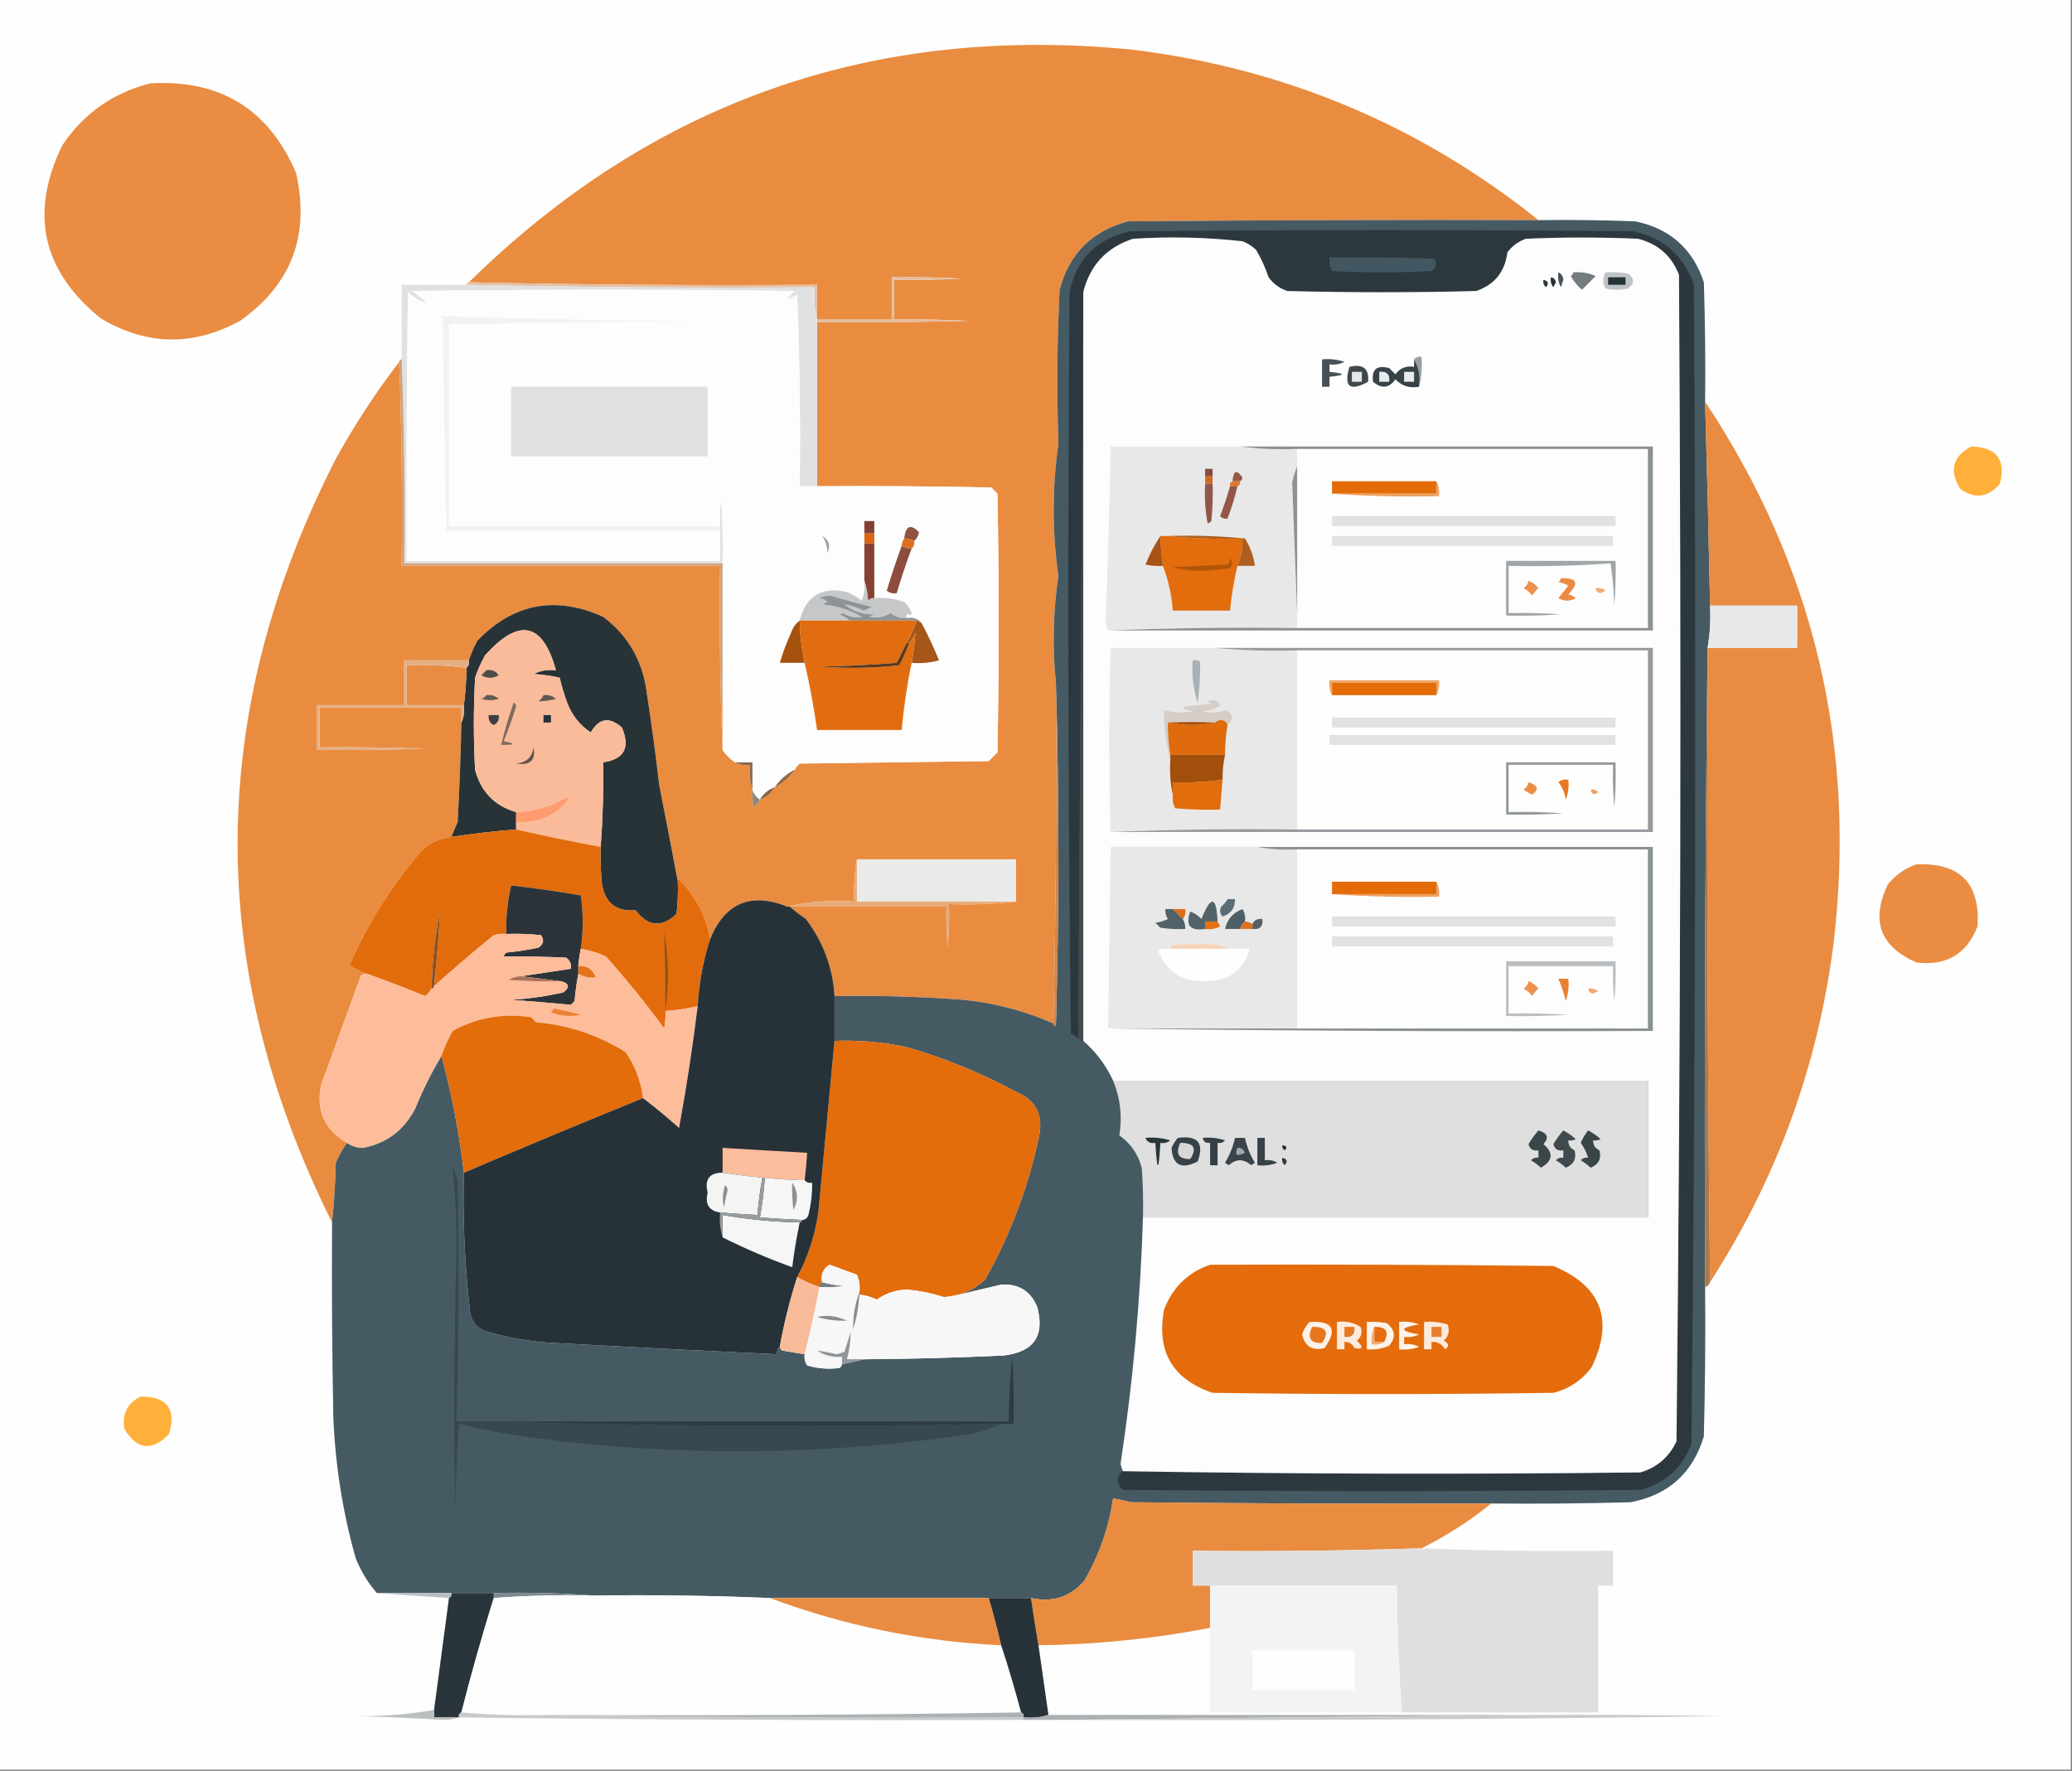 <?xml version="1.0" encoding="UTF-8"?>
<!DOCTYPE svg PUBLIC "-//W3C//DTD SVG 1.1//EN" "http://www.w3.org/Graphics/SVG/1.1/DTD/svg11.dtd">
<svg xmlns="http://www.w3.org/2000/svg" version="1.1" width="833px" height="712px" style="shape-rendering:geometricPrecision; text-rendering:geometricPrecision; image-rendering:optimizeQuality; fill-rule:evenodd; clip-rule:evenodd" xmlns:xlink="http://www.w3.org/1999/xlink">
<rect width="100%" height="100%" fill="#808080" stroke="none"/>
<g><path style="opacity:1" fill="#fefefe" d="M -0.5,-0.5 C 277.167,-0.5 554.833,-0.5 832.5,-0.5C 832.5,236.833 832.5,474.167 832.5,711.5C 554.833,711.5 277.167,711.5 -0.5,711.5C -0.5,474.167 -0.5,236.833 -0.5,-0.5 Z"/></g>
<g><path style="opacity:1" fill="#e98c40" d="M 618.5,88.5 C 563.499,88.333 508.499,88.5 453.5,89C 439,92.833 429.833,102 426,116.5C 424.985,137.174 424.819,157.84 425.5,178.5C 422.976,196.18 422.976,213.846 425.5,231.5C 423.372,245.948 423.039,260.281 424.5,274.5C 424.832,320.336 424.499,366.003 423.5,411.5C 412.034,406.466 400.034,403.3 387.5,402C 370.193,400.701 352.86,400.201 335.5,400.5C 334.838,389.101 331.004,378.768 324,369.5C 321.674,367.934 319.508,366.268 317.5,364.5C 338.5,364.5 359.5,364.5 380.5,364.5C 380.334,369.844 380.501,375.177 381,380.5C 381.499,374.843 381.666,369.176 381.5,363.5C 390.682,363.827 399.682,363.493 408.5,362.5C 408.5,356.833 408.5,351.167 408.5,345.5C 387.167,345.5 365.833,345.5 344.5,345.5C 343.511,350.975 343.178,356.642 343.5,362.5C 334.105,361.862 325.105,362.529 316.5,364.5C 301.874,358.647 291.541,362.981 285.5,377.5C 283.851,368.308 279.684,360.308 273,353.5C 272.601,353.728 272.435,354.062 272.5,354.5C 270.089,341.609 267.589,328.609 265,315.5C 263.579,303.133 261.912,290.8 260,278.5C 258.4,265.787 252.566,255.621 242.5,248C 223.343,239.4 206.51,242.567 192,257.5C 190.522,260.158 189.355,262.825 188.5,265.5C 179.833,265.5 171.167,265.5 162.5,265.5C 162.5,271.5 162.5,277.5 162.5,283.5C 150.833,283.5 139.167,283.5 127.5,283.5C 127.5,289.5 127.5,295.5 127.5,301.5C 141.837,301.667 156.171,301.5 170.5,301C 156.504,300.5 142.504,300.333 128.5,300.5C 128.5,295.167 128.5,289.833 128.5,284.5C 147.5,284.5 166.5,284.5 185.5,284.5C 185.5,286.5 185.5,288.5 185.5,290.5C 185.212,303.839 184.712,317.172 184,330.5C 183.062,332.488 182.228,334.488 181.5,336.5C 176.89,336.971 172.89,338.804 169.5,342C 157.583,355.815 147.917,371.148 140.5,388C 142.713,389.616 145.047,390.783 147.5,391.5C 146.504,391.414 145.671,391.748 145,392.5C 139.645,407.201 134.311,421.867 129,436.5C 127.107,446.709 130.607,454.375 139.5,459.5C 137.745,462.009 136.245,464.676 135,467.5C 134.829,475.677 134.329,483.677 133.5,491.5C 82.371,388.99 82.871,286.656 135,184.5C 142.543,170.807 151.043,157.807 160.5,145.5C 161.498,172.662 161.831,199.995 161.5,227.5C 204.167,227.5 246.833,227.5 289.5,227.5C 289.169,252.339 289.502,277.006 290.5,301.5C 291.833,303.5 293.5,305.167 295.5,306.5C 297.265,307.461 299.265,307.795 301.5,307.5C 301.187,311.042 301.521,314.375 302.5,317.5C 302.337,319.857 302.503,322.19 303,324.5C 304.045,323.627 304.878,322.627 305.5,321.5C 308.089,320.581 310.089,318.914 311.5,316.5C 314.764,314.906 317.431,312.573 319.5,309.5C 319.953,308.542 320.619,307.708 321.5,307C 346.833,306.667 372.167,306.333 397.5,306C 398.667,304.833 399.833,303.667 401,302.5C 401.667,267.833 401.667,233.167 401,198.5C 400.167,197.667 399.333,196.833 398.5,196C 375.169,195.5 351.836,195.333 328.5,195.5C 328.5,173.5 328.5,151.5 328.5,129.5C 348.836,129.667 369.169,129.5 389.5,129C 379.506,128.5 369.506,128.334 359.5,128.5C 359.5,123.167 359.5,117.833 359.5,112.5C 368.506,112.666 377.506,112.5 386.5,112C 377.173,111.5 367.839,111.334 358.5,111.5C 358.5,117.167 358.5,122.833 358.5,128.5C 348.5,128.5 338.5,128.5 328.5,128.5C 328.5,123.833 328.5,119.167 328.5,114.5C 281.664,114.832 234.997,114.499 188.5,113.5C 262.532,40.761 351.532,9.595 455.5,20C 516.57,27.555 570.903,50.389 618.5,88.5 Z"/></g>
<g><path style="opacity:1" fill="#ea8c41" d="M 60.5,33.5 C 88.574,31.938 108.074,43.938 119,69.5C 124.709,94.545 117.209,114.378 96.5,129C 77.604,139.312 58.938,138.979 40.5,128C 16.96,108.928 11.794,85.761 25,58.5C 33.657,45.594 45.49,37.261 60.5,33.5 Z"/></g>
<g><path style="opacity:1" fill="#465a63" d="M 618.5,88.5 C 631.504,88.333 644.504,88.5 657.5,89C 671.384,91.885 680.551,100.051 685,113.5C 685.5,129.497 685.667,145.497 685.5,161.5C 686.291,188.83 686.957,216.163 687.5,243.5C 687.786,249.259 687.452,254.925 686.5,260.5C 685.501,345.998 685.167,431.665 685.5,517.5C 685.667,537.503 685.5,557.503 685,577.5C 680.531,592.302 670.698,601.135 655.5,604C 636.836,604.5 618.17,604.667 599.5,604.5C 551.166,604.667 502.832,604.5 454.5,604C 452.187,603.338 449.854,602.838 447.5,602.5C 445.754,614.239 441.92,625.239 436,635.5C 430.377,642.065 423.21,644.399 414.5,642.5C 408.833,642.5 403.167,642.5 397.5,642.5C 368.167,642.5 338.833,642.5 309.5,642.5C 285.878,641.52 262.212,641.187 238.5,641.5C 225.344,640.504 212.01,640.171 198.5,640.5C 192.833,640.5 187.167,640.5 181.5,640.5C 171.5,640.5 161.5,640.5 151.5,640.5C 147.939,636.397 145.106,631.73 143,626.5C 137.752,607.867 134.752,588.867 134,569.5C 133.5,543.502 133.333,517.502 133.5,491.5C 134.329,483.677 134.829,475.677 135,467.5C 136.245,464.676 137.745,462.009 139.5,459.5C 141.423,460.851 143.59,461.518 146,461.5C 155.577,459.594 162.577,454.26 167,445.5C 170.003,438.16 173.503,431.16 177.5,424.5C 181.644,439.888 184.644,455.555 186.5,471.5C 185.984,490.236 186.817,508.902 189,527.5C 189.504,531.02 191.337,533.52 194.5,535C 203.945,537.889 213.612,539.556 223.5,540C 253.167,541.623 282.834,543.123 312.5,544.5C 312.263,543.209 312.596,542.209 313.5,541.5C 313.611,542.117 313.944,542.617 314.5,543C 317.513,543.502 320.513,544.002 323.5,544.5C 323.286,546.144 323.62,547.644 324.5,549C 328.779,550.244 333.112,550.577 337.5,550C 338.056,549.617 338.389,549.117 338.5,548.5C 341.61,547.912 344.61,547.245 347.5,546.5C 366.175,546.379 384.842,545.879 403.5,545C 415.608,543.582 420.108,537.082 417,525.5C 414.353,519.088 409.52,516.088 402.5,516.5C 396.845,517.828 391.178,519.162 385.5,520.5C 389.399,519.352 392.899,517.352 396,514.5C 406.426,495.983 413.759,476.316 418,455.5C 419.119,447.574 415.952,442.074 408.5,439C 394.477,431.437 379.81,425.437 364.5,421C 354.938,418.977 345.271,418.143 335.5,418.5C 335.5,412.5 335.5,406.5 335.5,400.5C 352.86,400.201 370.193,400.701 387.5,402C 400.034,403.3 412.034,406.466 423.5,411.5C 423.56,412.043 423.893,412.376 424.5,412.5C 425.831,366.335 425.831,320.335 424.5,274.5C 423.039,260.281 423.372,245.948 425.5,231.5C 422.976,213.846 422.976,196.18 425.5,178.5C 424.819,157.84 424.985,137.174 426,116.5C 429.833,102 439,92.833 453.5,89C 508.499,88.5 563.499,88.333 618.5,88.5 Z"/></g>
<g><path style="opacity:1" fill="#2c383e" d="M 451.5,591.5 C 520.812,592.653 590.145,592.82 659.5,592C 666.181,589.987 671.014,585.82 674,579.5C 675.662,423.222 675.996,266.889 675,110.5C 672.002,102.836 666.502,98.003 658.5,96C 643.5,95.333 628.5,95.333 613.5,96C 610.438,97.061 607.938,98.894 606,101.5C 605.028,109.292 600.862,114.458 593.5,117C 568.167,117.667 542.833,117.667 517.5,117C 514.461,115.969 511.961,114.135 510,111.5C 508.713,107.63 507.047,103.964 505,100.5C 503.421,98.959 501.587,97.792 499.5,97C 484.902,95.384 470.235,95.05 455.5,96C 444.843,99.489 438.176,106.656 435.5,117.5C 434.833,217.5 434.167,317.5 433.5,417.5C 432.518,416.859 431.518,416.193 430.5,415.5C 429.333,316.168 429.167,216.835 430,117.5C 432.815,104.018 440.982,95.851 454.5,93C 521.833,92.333 589.167,92.333 656.5,93C 668.729,95.563 676.895,102.73 681,114.5C 681.994,269.876 681.661,425.209 680,580.5C 676.336,590.163 669.503,596.33 659.5,599C 590.167,599.667 520.833,599.667 451.5,599C 450.376,598.161 449.709,596.994 449.5,595.5C 449.34,593.645 450.007,592.312 451.5,591.5 Z"/></g>
<g><path style="opacity:1" fill="#fdfdfd" d="M 451.5,591.5 C 451.018,590.584 450.685,589.584 450.5,588.5C 455.486,555.687 458.486,522.687 459.5,489.5C 527.167,489.5 594.833,489.5 662.5,489.5C 662.5,471.167 662.5,452.833 662.5,434.5C 590.833,434.5 519.167,434.5 447.5,434.5C 444.654,428.318 440.654,422.985 435.5,418.5C 435.5,318.167 435.5,217.833 435.5,117.5C 438.176,106.656 444.843,99.489 455.5,96C 470.235,95.05 484.902,95.384 499.5,97C 501.587,97.792 503.421,98.959 505,100.5C 507.047,103.964 508.713,107.63 510,111.5C 511.961,114.135 514.461,115.969 517.5,117C 542.833,117.667 568.167,117.667 593.5,117C 600.862,114.458 605.028,109.292 606,101.5C 607.938,98.894 610.438,97.061 613.5,96C 628.5,95.333 643.5,95.333 658.5,96C 666.502,98.003 672.002,102.836 675,110.5C 675.996,266.889 675.662,423.222 674,579.5C 671.014,585.82 666.181,589.987 659.5,592C 590.145,592.82 520.812,592.653 451.5,591.5 Z"/></g>
<g><path style="opacity:1" fill="#425761" d="M 534.5,103.5 C 548.504,103.333 562.504,103.5 576.5,104C 577.86,105.938 577.527,107.604 575.5,109C 562.167,109.667 548.833,109.667 535.5,109C 534.594,107.301 534.261,105.467 534.5,103.5 Z"/></g>
<g><path style="opacity:1" fill="#495358" d="M 626.5,109.5 C 627.693,109.97 628.36,110.97 628.5,112.5C 628.167,113.5 627.833,114.5 627.5,115.5C 626.534,113.604 626.201,111.604 626.5,109.5 Z"/></g>
<g><path style="opacity:1" fill="#253237" d="M 623.5,111.5 C 624.586,111.62 625.253,112.287 625.5,113.5C 625.167,114.167 624.833,114.833 624.5,115.5C 623.571,114.311 623.238,112.978 623.5,111.5 Z"/></g>
<g><path style="opacity:1" fill="#e4bd9e" d="M 328.5,129.5 C 328.5,129.167 328.5,128.833 328.5,128.5C 338.5,128.5 348.5,128.5 358.5,128.5C 358.5,122.833 358.5,117.167 358.5,111.5C 367.839,111.334 377.173,111.5 386.5,112C 377.506,112.5 368.506,112.666 359.5,112.5C 359.5,117.833 359.5,123.167 359.5,128.5C 369.506,128.334 379.506,128.5 389.5,129C 369.169,129.5 348.836,129.667 328.5,129.5 Z"/></g>
<g><path style="opacity:1" fill="#2e3a40" d="M 620.5,112.5 C 622.465,112.948 622.798,113.948 621.5,115.5C 620.614,114.675 620.281,113.675 620.5,112.5 Z"/></g>
<g><path style="opacity:1" fill="#747c80" d="M 632.5,109.5 C 635.649,109.211 638.649,109.711 641.5,111C 639.667,112.833 637.833,114.667 636,116.5C 634.152,114.982 632.652,113.149 631.5,111C 632.056,110.617 632.389,110.117 632.5,109.5 Z"/></g>
<g><path style="opacity:1" fill="#e4c0a5" d="M 188.5,113.5 C 234.997,114.499 281.664,114.832 328.5,114.5C 328.5,119.167 328.5,123.833 328.5,128.5C 327.515,124.366 327.182,120.032 327.5,115.5C 280.664,115.832 233.997,115.499 187.5,114.5C 187.5,113.833 187.833,113.5 188.5,113.5 Z"/></g>
<g><path style="opacity:1" fill="#bfc3c5" d="M 645.5,109.5 C 648.518,109.335 651.518,109.502 654.5,110C 657.167,112 657.167,114 654.5,116C 651.5,116.667 648.5,116.667 645.5,116C 644.232,113.837 644.232,111.67 645.5,109.5 Z"/></g>
<g><path style="opacity:1" fill="#253237" d="M 646.5,111.5 C 648.833,111.5 651.167,111.5 653.5,111.5C 653.5,112.5 653.5,113.5 653.5,114.5C 651.167,114.5 648.833,114.5 646.5,114.5C 646.5,113.5 646.5,112.5 646.5,111.5 Z"/></g>
<g><path style="opacity:1" fill="#e2e1e1" d="M 187.5,114.5 C 233.997,115.499 280.664,115.832 327.5,115.5C 327.182,120.032 327.515,124.366 328.5,128.5C 328.5,128.833 328.5,129.167 328.5,129.5C 328.5,151.5 328.5,173.5 328.5,195.5C 326.167,195.5 323.833,195.5 321.5,195.5C 321.833,169.825 321.5,144.158 320.5,118.5C 315.811,121.153 315.477,120.653 319.5,117C 268.167,116.333 216.833,116.333 165.5,117C 167.792,118.29 169.792,119.957 171.5,122C 168.854,121.08 166.354,119.58 164,117.5C 163.5,153.498 163.333,189.498 163.5,225.5C 205.5,225.5 247.5,225.5 289.5,225.5C 289.5,221.5 289.5,217.5 289.5,213.5C 289.5,212.833 289.5,212.167 289.5,211.5C 289.335,207.818 289.501,204.152 290,200.5C 290.5,209.16 290.666,217.827 290.5,226.5C 247.833,226.5 205.167,226.5 162.5,226.5C 162.831,198.995 162.498,171.662 161.5,144.5C 161.5,134.5 161.5,124.5 161.5,114.5C 170.167,114.5 178.833,114.5 187.5,114.5 Z"/></g>
<g><path style="opacity:1" fill="#fdfdfd" d="M 328.5,195.5 C 351.836,195.333 375.169,195.5 398.5,196C 399.333,196.833 400.167,197.667 401,198.5C 401.667,233.167 401.667,267.833 401,302.5C 399.833,303.667 398.667,304.833 397.5,306C 372.167,306.333 346.833,306.667 321.5,307C 320.619,307.708 319.953,308.542 319.5,309.5C 316.236,311.094 313.569,313.427 311.5,316.5C 308.911,317.419 306.911,319.086 305.5,321.5C 304.022,320.552 303.022,319.219 302.5,317.5C 302.5,313.833 302.5,310.167 302.5,306.5C 300.167,306.5 297.833,306.5 295.5,306.5C 293.5,305.167 291.833,303.5 290.5,301.5C 290.5,276.5 290.5,251.5 290.5,226.5C 290.666,217.827 290.5,209.16 290,200.5C 289.501,204.152 289.335,207.818 289.5,211.5C 253.167,211.5 216.833,211.5 180.5,211.5C 180.5,184.5 180.5,157.5 180.5,130.5C 215.49,129.737 250.49,129.237 285.5,129C 248.944,128.981 212.611,128.314 176.5,127C 177,127.5 177.5,128 178,128.5C 178.346,156.839 178.846,185.172 179.5,213.5C 216.167,213.5 252.833,213.5 289.5,213.5C 289.5,217.5 289.5,221.5 289.5,225.5C 247.5,225.5 205.5,225.5 163.5,225.5C 163.333,189.498 163.5,153.498 164,117.5C 166.354,119.58 168.854,121.08 171.5,122C 169.792,119.957 167.792,118.29 165.5,117C 216.833,116.333 268.167,116.333 319.5,117C 315.477,120.653 315.811,121.153 320.5,118.5C 321.5,144.158 321.833,169.825 321.5,195.5C 323.833,195.5 326.167,195.5 328.5,195.5 Z"/></g>
<g><path style="opacity:1" fill="#404b50" d="M 435.5,117.5 C 435.5,217.833 435.5,318.167 435.5,418.5C 434.508,418.672 433.842,418.338 433.5,417.5C 434.167,317.5 434.833,217.5 435.5,117.5 Z"/></g>
<g><path style="opacity:1" fill="#999ea1" d="M 568.5,144.5 C 569.209,143.596 570.209,143.263 571.5,143.5C 571.817,147.702 571.483,151.702 570.5,155.5C 571.08,151.351 570.414,147.684 568.5,144.5 Z"/></g>
<g><path style="opacity:1" fill="#475156" d="M 531.5,144.5 C 534.572,144.183 537.572,144.516 540.5,145.5C 538.604,146.466 536.604,146.799 534.5,146.5C 534.5,147.5 534.5,148.5 534.5,149.5C 541.167,150.167 541.167,150.833 534.5,151.5C 534.5,152.833 534.5,154.167 534.5,155.5C 533.5,155.5 532.5,155.5 531.5,155.5C 531.5,151.833 531.5,148.167 531.5,144.5 Z"/></g>
<g><path style="opacity:1" fill="#3e494e" d="M 542.5,147.5 C 547.993,146.178 550.493,148.178 550,153.5C 542.642,157.527 540.142,155.527 542.5,147.5 Z"/></g>
<g><path style="opacity:1" fill="#e6e7e8" d="M 543.5,149.5 C 544.833,149.5 546.167,149.5 547.5,149.5C 547.5,150.833 547.5,152.167 547.5,153.5C 546.167,153.5 544.833,153.5 543.5,153.5C 543.5,152.167 543.5,150.833 543.5,149.5 Z"/></g>
<g><path style="opacity:1" fill="#384349" d="M 568.5,144.5 C 570.414,147.684 571.08,151.351 570.5,155.5C 566.713,156.186 563.546,155.186 561,152.5C 558.472,156.085 555.472,156.418 552,153.5C 551.336,148.504 553.502,146.67 558.5,148C 559.333,148.833 560.167,149.667 561,150.5C 562.848,147.959 565.348,146.959 568.5,147.5C 568.5,146.5 568.5,145.5 568.5,144.5 Z"/></g>
<g><path style="opacity:1" fill="#eaebec" d="M 554.5,149.5 C 557.5,149.167 558.833,150.5 558.5,153.5C 557.167,153.5 555.833,153.5 554.5,153.5C 554.5,152.167 554.5,150.833 554.5,149.5 Z"/></g>
<g><path style="opacity:1" fill="#eaebec" d="M 564.5,149.5 C 565.833,149.5 567.167,149.5 568.5,149.5C 568.5,150.833 568.5,152.167 568.5,153.5C 567.167,153.5 565.833,153.5 564.5,153.5C 564.5,152.167 564.5,150.833 564.5,149.5 Z"/></g>
<g><path style="opacity:1" fill="#e0e0e0" d="M 205.5,155.5 C 231.833,155.5 258.167,155.5 284.5,155.5C 284.5,164.833 284.5,174.167 284.5,183.5C 258.167,183.5 231.833,183.5 205.5,183.5C 205.5,174.167 205.5,164.833 205.5,155.5 Z"/></g>
<g><path style="opacity:1" fill="#e98c41" d="M 685.5,161.5 C 729.509,227.883 746.675,300.883 737,380.5C 730.597,429.286 714.097,474.286 687.5,515.5C 686.501,430.668 686.167,345.668 686.5,260.5C 698.5,260.5 710.5,260.5 722.5,260.5C 722.5,254.833 722.5,249.167 722.5,243.5C 710.833,243.5 699.167,243.5 687.5,243.5C 686.957,216.163 686.291,188.83 685.5,161.5 Z"/></g>
<g><path style="opacity:1" fill="#e9e8e8" d="M 498.5,179.5 C 505.982,180.492 513.648,180.825 521.5,180.5C 521.5,182.833 521.5,185.167 521.5,187.5C 520.657,189.487 519.99,191.654 519.5,194C 520.148,211.973 520.814,229.807 521.5,247.5C 521.5,249.167 521.5,250.833 521.5,252.5C 495.995,252.169 470.661,252.502 445.5,253.5C 444.842,252.207 444.508,250.707 444.5,249C 445.416,225.844 446.083,202.677 446.5,179.5C 463.833,179.5 481.167,179.5 498.5,179.5 Z"/></g>
<g><path style="opacity:1" fill="#fefdfd" d="M 521.5,180.5 C 568.5,180.5 615.5,180.5 662.5,180.5C 662.5,204.5 662.5,228.5 662.5,252.5C 615.5,252.5 568.5,252.5 521.5,252.5C 521.5,250.833 521.5,249.167 521.5,247.5C 521.5,227.5 521.5,207.5 521.5,187.5C 521.5,185.167 521.5,182.833 521.5,180.5 Z"/></g>
<g><path style="opacity:1" fill="#ffaf3a" d="M 792.5,179.5 C 802.685,179.834 806.519,184.834 804,194.5C 799.225,200.125 793.891,200.792 788,196.5C 783.553,189.138 785.053,183.472 792.5,179.5 Z"/></g>
<g><path style="opacity:1" fill="#8a4a3c" d="M 487.5,191.5 C 486.5,191.5 485.5,191.5 484.5,191.5C 484.5,190.5 484.5,189.5 484.5,188.5C 485.5,188.5 486.5,188.5 487.5,188.5C 487.5,189.5 487.5,190.5 487.5,191.5 Z"/></g>
<g><path style="opacity:1" fill="#985b4a" d="M 498.5,193.5 C 497.5,193.5 496.5,193.5 495.5,193.5C 495.854,189.141 497.188,188.641 499.5,192C 499.43,192.765 499.097,193.265 498.5,193.5 Z"/></g>
<g><path style="opacity:1" fill="#d06a23" d="M 484.5,191.5 C 485.5,191.5 486.5,191.5 487.5,191.5C 487.5,192.5 487.5,193.5 487.5,194.5C 486.5,194.5 485.5,194.5 484.5,194.5C 484.5,193.5 484.5,192.5 484.5,191.5 Z"/></g>
<g><path style="opacity:1" fill="#e0782c" d="M 495.5,193.5 C 496.5,193.5 497.5,193.5 498.5,193.5C 498.672,194.492 498.338,195.158 497.5,195.5C 496.5,195.5 495.5,195.5 494.5,195.5C 494.328,194.508 494.662,193.842 495.5,193.5 Z"/></g>
<g><path style="opacity:1" fill="#e36c09" d="M 577.5,193.5 C 577.5,195.167 577.5,196.833 577.5,198.5C 563.5,198.5 549.5,198.5 535.5,198.5C 535.5,196.833 535.5,195.167 535.5,193.5C 549.5,193.5 563.5,193.5 577.5,193.5 Z"/></g>
<g><path style="opacity:1" fill="#925649" d="M 484.5,194.5 C 485.5,194.5 486.5,194.5 487.5,194.5C 487.666,199.511 487.499,204.511 487,209.5C 486.586,209.957 486.086,210.291 485.5,210.5C 484.505,205.208 484.172,199.875 484.5,194.5 Z"/></g>
<g><path style="opacity:1" fill="#d2a27b" d="M 160.5,145.5 C 160.5,144.833 160.833,144.5 161.5,144.5C 162.498,171.662 162.831,198.995 162.5,226.5C 205.167,226.5 247.833,226.5 290.5,226.5C 290.5,251.5 290.5,276.5 290.5,301.5C 289.502,277.006 289.169,252.339 289.5,227.5C 246.833,227.5 204.167,227.5 161.5,227.5C 161.831,199.995 161.498,172.662 160.5,145.5 Z"/></g>
<g><path style="opacity:1" fill="#935647" d="M 494.5,195.5 C 495.5,195.5 496.5,195.5 497.5,195.5C 496.446,199.935 495.113,204.268 493.5,208.5C 492.325,208.719 491.325,208.386 490.5,207.5C 492.039,203.55 493.372,199.55 494.5,195.5 Z"/></g>
<g><path style="opacity:1" fill="#eca062" d="M 577.5,193.5 C 578.461,195.265 578.795,197.265 578.5,199.5C 563.99,199.829 549.657,199.496 535.5,198.5C 549.5,198.5 563.5,198.5 577.5,198.5C 577.5,196.833 577.5,195.167 577.5,193.5 Z"/></g>
<g><path style="opacity:1" fill="#e1e1e1" d="M 535.5,207.5 C 573.5,207.5 611.5,207.5 649.5,207.5C 649.5,208.833 649.5,210.167 649.5,211.5C 611.5,211.5 573.5,211.5 535.5,211.5C 535.5,210.167 535.5,208.833 535.5,207.5 Z"/></g>
<g><path style="opacity:1" fill="#844031" d="M 351.5,214.5 C 350.167,214.5 348.833,214.5 347.5,214.5C 347.5,212.833 347.5,211.167 347.5,209.5C 348.833,209.5 350.167,209.5 351.5,209.5C 351.5,211.167 351.5,212.833 351.5,214.5 Z"/></g>
<g><path style="opacity:1" fill="#8c9296" d="M 521.5,187.5 C 521.5,207.5 521.5,227.5 521.5,247.5C 520.814,229.807 520.148,211.973 519.5,194C 519.99,191.654 520.657,189.487 521.5,187.5 Z"/></g>
<g><path style="opacity:1" fill="#f2f2f2" d="M 289.5,211.5 C 289.5,212.167 289.5,212.833 289.5,213.5C 252.833,213.5 216.167,213.5 179.5,213.5C 178.846,185.172 178.346,156.839 178,128.5C 177.5,128 177,127.5 176.5,127C 212.611,128.314 248.944,128.981 285.5,129C 250.49,129.237 215.49,129.737 180.5,130.5C 180.5,157.5 180.5,184.5 180.5,211.5C 216.833,211.5 253.167,211.5 289.5,211.5 Z"/></g>
<g><path style="opacity:1" fill="#915140" d="M 367.5,217.5 C 366.292,216.766 364.959,216.433 363.5,216.5C 364.112,211.347 366.112,210.514 369.5,214C 369.192,215.459 368.525,216.626 367.5,217.5 Z"/></g>
<g><path style="opacity:1" fill="#da6710" d="M 347.5,214.5 C 348.833,214.5 350.167,214.5 351.5,214.5C 351.5,215.833 351.5,217.167 351.5,218.5C 350.167,218.5 348.833,218.5 347.5,218.5C 347.5,217.167 347.5,215.833 347.5,214.5 Z"/></g>
<g><path style="opacity:1" fill="#e2e2e2" d="M 535.5,215.5 C 573.167,215.5 610.833,215.5 648.5,215.5C 648.5,216.833 648.5,218.167 648.5,219.5C 610.833,219.5 573.167,219.5 535.5,219.5C 535.5,218.167 535.5,216.833 535.5,215.5 Z"/></g>
<g><path style="opacity:1" fill="#de701d" d="M 363.5,216.5 C 364.959,216.433 366.292,216.766 367.5,217.5C 367.737,218.791 367.404,219.791 366.5,220.5C 365.041,220.567 363.708,220.234 362.5,219.5C 362.557,218.391 362.89,217.391 363.5,216.5 Z"/></g>
<g><path style="opacity:1" fill="#e36c0d" d="M 466.5,215.5 C 467.5,215.5 468.5,215.5 469.5,215.5C 479.319,216.494 489.319,216.827 499.5,216.5C 499.583,220.335 498.917,224.002 497.5,227.5C 496.069,233.418 495.069,239.418 494.5,245.5C 486.833,245.5 479.167,245.5 471.5,245.5C 471.04,239.186 469.707,233.186 467.5,227.5C 466.979,223.519 466.646,219.519 466.5,215.5 Z"/></g>
<g><path style="opacity:1" fill="#9ea4a6" d="M 330.5,215.5 C 333.428,217.124 334.095,219.457 332.5,222.5C 332.741,220.182 332.074,217.848 330.5,215.5 Z"/></g>
<g><path style="opacity:1" fill="#ad5e20" d="M 469.5,215.5 C 479.855,215.168 490.188,215.501 500.5,216.5C 502.632,219.896 503.965,223.563 504.5,227.5C 502.167,227.5 499.833,227.5 497.5,227.5C 498.917,224.002 499.583,220.335 499.5,216.5C 489.319,216.827 479.319,216.494 469.5,215.5 Z"/></g>
<g><path style="opacity:1" fill="#854233" d="M 347.5,218.5 C 348.833,218.5 350.167,218.5 351.5,218.5C 351.5,225.833 351.5,233.167 351.5,240.5C 350.504,240.414 349.671,240.748 349,241.5C 348.817,238.635 348.317,235.969 347.5,233.5C 347.5,228.5 347.5,223.5 347.5,218.5 Z"/></g>
<g><path style="opacity:1" fill="#8d4d3e" d="M 362.5,219.5 C 363.708,220.234 365.041,220.567 366.5,220.5C 364.302,226.426 362.302,232.426 360.5,238.5C 359.022,238.762 357.689,238.429 356.5,237.5C 358.308,231.409 360.308,225.409 362.5,219.5 Z"/></g>
<g><path style="opacity:1" fill="#a65415" d="M 466.5,215.5 C 466.646,219.519 466.979,223.519 467.5,227.5C 465.143,227.663 462.81,227.497 460.5,227C 462.132,222.9 464.132,219.067 466.5,215.5 Z"/></g>
<g><path style="opacity:1" fill="#a0a5a8" d="M 605.5,225.5 C 620.167,225.5 634.833,225.5 649.5,225.5C 649.666,231.509 649.499,237.509 649,243.5C 648.83,237.804 648.33,232.138 647.5,226.5C 633.883,227.482 620.216,227.815 606.5,227.5C 606.5,233.833 606.5,240.167 606.5,246.5C 613.508,246.334 620.508,246.5 627.5,247C 620.174,247.5 612.841,247.666 605.5,247.5C 605.5,240.167 605.5,232.833 605.5,225.5 Z"/></g>
<g><path style="opacity:1" fill="#b15509" d="M 494.5,224.5 C 495.705,225.672 495.705,227.005 494.5,228.5C 490.833,228.833 487.167,229.167 483.5,229.5C 479.321,229.636 475.321,229.136 471.5,228C 478.833,227.667 486.167,227.333 493.5,227C 494.252,226.329 494.586,225.496 494.5,224.5 Z"/></g>
<g><path style="opacity:1" fill="#eb8a41" d="M 627.5,232.5 C 634.021,232.238 635.021,234.405 630.5,239C 631.624,239.249 632.624,239.749 633.5,240.5C 631.167,241.833 628.833,241.833 626.5,240.5C 627.833,238.833 629.167,237.167 630.5,235.5C 629.271,234.719 627.938,234.219 626.5,234C 627.056,233.617 627.389,233.117 627.5,232.5 Z"/></g>
<g><path style="opacity:1" fill="#ed924e" d="M 614.5,233.5 C 616.078,234.066 617.412,235.066 618.5,236.5C 617.478,237.354 616.645,238.354 616,239.5C 615.1,238.23 613.934,237.23 612.5,236.5C 613.612,235.735 614.279,234.735 614.5,233.5 Z"/></g>
<g><path style="opacity:1" fill="#f1aa72" d="M 641.5,236.5 C 642.978,236.238 644.311,236.571 645.5,237.5C 644.833,237.833 644.167,238.167 643.5,238.5C 642.287,238.253 641.62,237.586 641.5,236.5 Z"/></g>
<g><path style="opacity:1" fill="#c6c7c8" d="M 347.5,233.5 C 348.317,235.969 348.817,238.635 349,241.5C 349.671,240.748 350.504,240.414 351.5,240.5C 355.637,240.146 359.637,240.646 363.5,242C 364.872,243.242 365.872,244.742 366.5,246.5C 366.154,247.696 365.654,247.696 365,246.5C 364.536,247.094 364.369,247.761 364.5,248.5C 362.064,248.683 359.897,248.016 358,246.5C 355.367,248.16 352.534,248.66 349.5,248C 350.167,247.667 350.833,247.333 351.5,247C 346.979,247.122 342.979,245.789 339.5,243C 342.047,243.339 344.547,244.173 347,245.5C 348.225,245.138 349.391,244.638 350.5,244C 344.945,242.635 339.445,241.135 334,239.5C 331.949,239.423 330.116,239.923 328.5,241C 330.095,240.383 331.428,240.716 332.5,242C 331.833,242.333 331.167,242.667 330.5,243C 336.182,243.505 341.515,245.172 346.5,248C 343.83,248.543 341.33,248.043 339,246.5C 338.5,246.667 338,246.833 337.5,247C 339.066,247.608 340.4,248.442 341.5,249.5C 334.833,249.5 328.167,249.5 321.5,249.5C 323.971,239.588 330.304,235.754 340.5,238C 342.664,238.914 344.664,240.081 346.5,241.5C 347.48,238.914 347.813,236.247 347.5,233.5 Z"/></g>
<g><path style="opacity:1" fill="#283338" d="M 272.5,354.5 C 272.666,358.846 272.499,363.179 272,367.5C 266.044,373.096 260.544,372.596 255.5,366C 247.79,366.623 243.29,363.123 242,355.5C 241.501,350.511 241.334,345.511 241.5,340.5C 242.326,329.187 242.66,317.854 242.5,306.5C 250.975,305.224 253.475,300.557 250,292.5C 244.989,288.069 240.823,288.736 237.5,294.5C 233.093,291.581 229.927,287.581 228,282.5C 226.798,279.226 225.798,275.893 225,272.5C 221.589,271.707 218.089,271.207 214.5,271C 217.278,269.608 220.278,269.108 223.5,269.5C 218.208,250.228 208.708,248.228 195,263.5C 193.392,266.382 192.059,269.382 191,272.5C 190.333,284.833 190.333,297.167 191,309.5C 193.352,318.351 198.852,324.017 207.5,326.5C 207.5,327.833 207.5,329.167 207.5,330.5C 207.5,331.5 207.5,332.5 207.5,333.5C 198.793,334.172 190.126,335.172 181.5,336.5C 182.228,334.488 183.062,332.488 184,330.5C 184.712,317.172 185.212,303.839 185.5,290.5C 186.468,288.393 186.802,286.059 186.5,283.5C 187.164,278.527 187.497,273.527 187.5,268.5C 188.404,267.791 188.737,266.791 188.5,265.5C 189.355,262.825 190.522,260.158 192,257.5C 206.51,242.567 223.343,239.4 242.5,248C 252.566,255.621 258.4,265.787 260,278.5C 261.912,290.8 263.579,303.133 265,315.5C 267.589,328.609 270.089,341.609 272.5,354.5 Z"/></g>
<g><path style="opacity:1" fill="#e9e8e8" d="M 687.5,243.5 C 699.167,243.5 710.833,243.5 722.5,243.5C 722.5,249.167 722.5,254.833 722.5,260.5C 710.5,260.5 698.5,260.5 686.5,260.5C 687.452,254.925 687.786,249.259 687.5,243.5 Z"/></g>
<g><path style="opacity:1" fill="#8e9396" d="M 364.5,248.5 C 367.082,248.025 369.082,248.692 370.5,250.5C 369.833,250.167 369.167,249.833 368.5,249.5C 359.5,249.5 350.5,249.5 341.5,249.5C 340.4,248.442 339.066,247.608 337.5,247C 338,246.833 338.5,246.667 339,246.5C 341.33,248.043 343.83,248.543 346.5,248C 341.515,245.172 336.182,243.505 330.5,243C 331.167,242.667 331.833,242.333 332.5,242C 331.428,240.716 330.095,240.383 328.5,241C 330.116,239.923 331.949,239.423 334,239.5C 339.445,241.135 344.945,242.635 350.5,244C 349.391,244.638 348.225,245.138 347,245.5C 344.547,244.173 342.047,243.339 339.5,243C 342.979,245.789 346.979,247.122 351.5,247C 350.833,247.333 350.167,247.667 349.5,248C 352.534,248.66 355.367,248.16 358,246.5C 359.897,248.016 362.064,248.683 364.5,248.5 Z"/></g>
<g><path style="opacity:1" fill="#a5510e" d="M 321.5,249.5 C 321.606,255.088 322.273,260.755 323.5,266.5C 320.167,266.5 316.833,266.5 313.5,266.5C 314.702,262.422 316.202,258.422 318,254.5C 318.697,252.416 319.864,250.749 321.5,249.5 Z"/></g>
<g><path style="opacity:1" fill="#a65618" d="M 368.5,249.5 C 369.167,249.833 369.833,250.167 370.5,250.5C 373.093,255.353 375.426,260.353 377.5,265.5C 373.893,266.489 370.226,266.823 366.5,266.5C 367.209,262.473 367.709,258.473 368,254.5C 367.392,256.066 366.558,257.4 365.5,258.5C 365.167,258.5 364.833,258.5 364.5,258.5C 366.105,255.622 367.439,252.622 368.5,249.5 Z"/></g>
<g><path style="opacity:1" fill="#8b9194" d="M 498.5,179.5 C 553.833,179.5 609.167,179.5 664.5,179.5C 664.5,204.167 664.5,228.833 664.5,253.5C 591.5,253.5 518.5,253.5 445.5,253.5C 470.661,252.502 495.995,252.169 521.5,252.5C 568.5,252.5 615.5,252.5 662.5,252.5C 662.5,228.5 662.5,204.5 662.5,180.5C 615.5,180.5 568.5,180.5 521.5,180.5C 513.648,180.825 505.982,180.492 498.5,179.5 Z"/></g>
<g><path style="opacity:1" fill="#fabb9a" d="M 241.5,340.5 C 230.124,338.382 218.791,336.048 207.5,333.5C 207.5,332.5 207.5,331.5 207.5,330.5C 216.178,331.17 223.178,328.17 228.5,321.5C 228.333,321.167 228.167,320.833 228,320.5C 221.682,324.217 214.848,326.217 207.5,326.5C 198.852,324.017 193.352,318.351 191,309.5C 190.333,297.167 190.333,284.833 191,272.5C 192.059,269.382 193.392,266.382 195,263.5C 208.708,248.228 218.208,250.228 223.5,269.5C 220.278,269.108 217.278,269.608 214.5,271C 218.089,271.207 221.589,271.707 225,272.5C 225.798,275.893 226.798,279.226 228,282.5C 229.927,287.581 233.093,291.581 237.5,294.5C 240.823,288.736 244.989,288.069 250,292.5C 253.475,300.557 250.975,305.224 242.5,306.5C 242.66,317.854 242.326,329.187 241.5,340.5 Z"/></g>
<g><path style="opacity:1" fill="#e26d10" d="M 321.5,249.5 C 328.167,249.5 334.833,249.5 341.5,249.5C 350.5,249.5 359.5,249.5 368.5,249.5C 367.439,252.622 366.105,255.622 364.5,258.5C 363.18,261.14 361.847,263.807 360.5,266.5C 350.183,267.332 339.849,267.832 329.5,268C 340.182,268.832 350.849,268.666 361.5,267.5C 363.12,264.596 364.453,261.596 365.5,258.5C 366.558,257.4 367.392,256.066 368,254.5C 367.709,258.473 367.209,262.473 366.5,266.5C 364.651,275.413 363.318,284.413 362.5,293.5C 351.167,293.5 339.833,293.5 328.5,293.5C 327.21,284.385 325.543,275.385 323.5,266.5C 322.273,260.755 321.606,255.088 321.5,249.5 Z"/></g>
<g><path style="opacity:1" fill="#e8e8e8" d="M 488.5,260.5 C 499.321,261.495 510.321,261.828 521.5,261.5C 521.5,285.5 521.5,309.5 521.5,333.5C 496.328,333.169 471.328,333.502 446.5,334.5C 445.756,310.001 445.756,285.335 446.5,260.5C 460.5,260.5 474.5,260.5 488.5,260.5 Z"/></g>
<g><path style="opacity:1" fill="#fefefd" d="M 521.5,261.5 C 568.5,261.5 615.5,261.5 662.5,261.5C 662.5,285.5 662.5,309.5 662.5,333.5C 615.5,333.5 568.5,333.5 521.5,333.5C 521.5,309.5 521.5,285.5 521.5,261.5 Z"/></g>
<g><path style="opacity:1" fill="#ac794d" d="M 686.5,260.5 C 686.167,345.668 686.501,430.668 687.5,515.5C 687.167,516.5 686.5,517.167 685.5,517.5C 685.167,431.665 685.501,345.998 686.5,260.5 Z"/></g>
<g><path style="opacity:1" fill="#e88c41" d="M 187.5,268.5 C 187.497,273.527 187.164,278.527 186.5,283.5C 178.833,283.5 171.167,283.5 163.5,283.5C 163.5,278.167 163.5,272.833 163.5,267.5C 171.684,267.174 179.684,267.508 187.5,268.5 Z"/></g>
<g><path style="opacity:1" fill="#5a391d" d="M 364.5,258.5 C 364.833,258.5 365.167,258.5 365.5,258.5C 364.453,261.596 363.12,264.596 361.5,267.5C 350.849,268.666 340.182,268.832 329.5,268C 339.849,267.832 350.183,267.332 360.5,266.5C 361.847,263.807 363.18,261.14 364.5,258.5 Z"/></g>
<g><path style="opacity:1" fill="#4f4c4a" d="M 195.5,269.5 C 197.665,269.116 199.332,269.783 200.5,271.5C 198.167,272.833 195.833,272.833 193.5,271.5C 194.243,270.818 194.909,270.151 195.5,269.5 Z"/></g>
<g><path style="opacity:1" fill="#eea569" d="M 577.5,279.5 C 577.5,277.833 577.5,276.167 577.5,274.5C 563.5,274.5 549.5,274.5 535.5,274.5C 535.5,276.167 535.5,277.833 535.5,279.5C 534.539,277.735 534.205,275.735 534.5,273.5C 549.167,273.5 563.833,273.5 578.5,273.5C 578.795,275.735 578.461,277.735 577.5,279.5 Z"/></g>
<g><path style="opacity:1" fill="#a9b1b6" d="M 479.5,265.5 C 480.552,265.351 481.552,265.517 482.5,266C 482.564,271.428 482.23,276.928 481.5,282.5C 479.717,277.001 479.05,271.334 479.5,265.5 Z"/></g>
<g><path style="opacity:1" fill="#e36c09" d="M 577.5,279.5 C 563.5,279.5 549.5,279.5 535.5,279.5C 535.5,277.833 535.5,276.167 535.5,274.5C 549.5,274.5 563.5,274.5 577.5,274.5C 577.5,276.167 577.5,277.833 577.5,279.5 Z"/></g>
<g><path style="opacity:1" fill="#d48545" d="M 424.5,274.5 C 425.831,320.335 425.831,366.335 424.5,412.5C 423.893,412.376 423.56,412.043 423.5,411.5C 424.499,366.003 424.832,320.336 424.5,274.5 Z"/></g>
<g><path style="opacity:1" fill="#635a54" d="M 195.5,279.5 C 197.429,279.231 199.095,279.731 200.5,281C 198.167,281.667 195.833,281.667 193.5,281C 194.416,280.722 195.082,280.222 195.5,279.5 Z"/></g>
<g><path style="opacity:1" fill="#635954" d="M 218.5,279.5 C 220.429,279.231 222.095,279.731 223.5,281C 221.121,281.614 218.788,281.947 216.5,282C 217.381,281.292 218.047,280.458 218.5,279.5 Z"/></g>
<g><path style="opacity:1" fill="#7d6a60" d="M 206.5,282.5 C 207.097,282.735 207.43,283.235 207.5,284C 206.025,288.759 204.359,293.426 202.5,298C 207.541,299.008 207.208,299.508 201.5,299.5C 202.867,293.76 204.534,288.093 206.5,282.5 Z"/></g>
<g><path style="opacity:1" fill="#d6cdc7" d="M 493.5,291.5 C 493.209,290.351 492.376,289.684 491,289.5C 489.93,289.528 489.097,289.861 488.5,290.5C 481.966,290.233 475.632,290.233 469.5,290.5C 469.467,294.869 469.8,299.202 470.5,303.5C 470.5,304.167 470.5,304.833 470.5,305.5C 468.73,299.045 467.896,292.379 468,285.5C 471.744,286.626 475.577,286.793 479.5,286C 478.167,285.667 476.833,285.333 475.5,285C 475.833,284.667 476.167,284.333 476.5,284C 480.167,283.667 483.833,283.333 487.5,283C 484.937,282.237 484.937,281.737 487.5,281.5C 489,281.453 490,282.119 490.5,283.5C 488.453,285.015 486.119,285.849 483.5,286C 486.713,286.703 489.879,286.536 493,285.5C 495.82,287.216 495.987,289.216 493.5,291.5 Z"/></g>
<g><path style="opacity:1" fill="#3c4042" d="M 196.5,287.5 C 197.833,287.5 199.167,287.5 200.5,287.5C 200.778,289.346 200.111,290.68 198.5,291.5C 196.889,290.68 196.222,289.346 196.5,287.5 Z"/></g>
<g><path style="opacity:1" fill="#253237" d="M 218.5,287.5 C 219.5,287.5 220.5,287.5 221.5,287.5C 221.5,288.5 221.5,289.5 221.5,290.5C 220.5,290.5 219.5,290.5 218.5,290.5C 218.5,289.5 218.5,288.5 218.5,287.5 Z"/></g>
<g><path style="opacity:1" fill="#e2e2e2" d="M 535.5,288.5 C 573.5,288.5 611.5,288.5 649.5,288.5C 649.5,289.833 649.5,291.167 649.5,292.5C 611.5,292.5 573.5,292.5 535.5,292.5C 535.5,291.167 535.5,289.833 535.5,288.5 Z"/></g>
<g><path style="opacity:1" fill="#e06b0c" d="M 493.5,291.5 C 492.838,295.466 492.505,299.466 492.5,303.5C 485.167,303.5 477.833,303.5 470.5,303.5C 469.8,299.202 469.467,294.869 469.5,290.5C 475.963,291.77 482.296,291.77 488.5,290.5C 489.097,289.861 489.93,289.528 491,289.5C 492.376,289.684 493.209,290.351 493.5,291.5 Z"/></g>
<g><path style="opacity:1" fill="#a64f08" d="M 469.5,290.5 C 475.632,290.233 481.966,290.233 488.5,290.5C 482.296,291.77 475.963,291.77 469.5,290.5 Z"/></g>
<g><path style="opacity:1" fill="#e2e2e2" d="M 534.5,295.5 C 572.833,295.5 611.167,295.5 649.5,295.5C 649.5,296.833 649.5,298.167 649.5,299.5C 611.167,299.5 572.833,299.5 534.5,299.5C 534.5,298.167 534.5,296.833 534.5,295.5 Z"/></g>
<g><path style="opacity:1" fill="#e4af85" d="M 188.5,265.5 C 188.737,266.791 188.404,267.791 187.5,268.5C 179.684,267.508 171.684,267.174 163.5,267.5C 163.5,272.833 163.5,278.167 163.5,283.5C 171.167,283.5 178.833,283.5 186.5,283.5C 186.802,286.059 186.468,288.393 185.5,290.5C 185.5,288.5 185.5,286.5 185.5,284.5C 166.5,284.5 147.5,284.5 128.5,284.5C 128.5,289.833 128.5,295.167 128.5,300.5C 142.504,300.333 156.504,300.5 170.5,301C 156.171,301.5 141.837,301.667 127.5,301.5C 127.5,295.5 127.5,289.5 127.5,283.5C 139.167,283.5 150.833,283.5 162.5,283.5C 162.5,277.5 162.5,271.5 162.5,265.5C 171.167,265.5 179.833,265.5 188.5,265.5 Z"/></g>
<g><path style="opacity:1" fill="#a24f0c" d="M 470.5,303.5 C 477.833,303.5 485.167,303.5 492.5,303.5C 491.793,306.786 491.46,310.119 491.5,313.5C 484.891,314.423 478.224,314.756 471.5,314.5C 471.5,316.167 471.5,317.833 471.5,319.5C 470.514,315.03 470.181,310.363 470.5,305.5C 470.5,304.833 470.5,304.167 470.5,303.5 Z"/></g>
<g><path style="opacity:1" fill="#63544e" d="M 214.5,300.5 C 215.48,305.682 213.147,307.849 207.5,307C 211.602,306.633 213.935,304.466 214.5,300.5 Z"/></g>
<g><path style="opacity:1" fill="#93999b" d="M 605.5,306.5 C 620.167,306.5 634.833,306.5 649.5,306.5C 649.666,312.509 649.499,318.509 649,324.5C 648.501,318.843 648.334,313.176 648.5,307.5C 634.5,307.5 620.5,307.5 606.5,307.5C 606.5,313.833 606.5,320.167 606.5,326.5C 613.841,326.334 621.174,326.5 628.5,327C 620.841,327.5 613.174,327.666 605.5,327.5C 605.5,320.5 605.5,313.5 605.5,306.5 Z"/></g>
<g><path style="opacity:1" fill="#876a51" d="M 295.5,306.5 C 297.833,306.5 300.167,306.5 302.5,306.5C 302.5,310.167 302.5,313.833 302.5,317.5C 301.521,314.375 301.187,311.042 301.5,307.5C 299.265,307.795 297.265,307.461 295.5,306.5 Z"/></g>
<g><path style="opacity:1" fill="#956845" d="M 319.5,309.5 C 317.431,312.573 314.764,314.906 311.5,316.5C 313.569,313.427 316.236,311.094 319.5,309.5 Z"/></g>
<g><path style="opacity:1" fill="#e67821" d="M 626.5,314.5 C 627.568,313.566 628.901,313.232 630.5,313.5C 630.813,316.247 630.48,318.914 629.5,321.5C 629.062,318.705 628.062,316.372 626.5,314.5 Z"/></g>
<g><path style="opacity:1" fill="#e36c0c" d="M 491.5,313.5 C 491.167,317.5 490.833,321.5 490.5,325.5C 484.491,325.666 478.491,325.499 472.5,325C 471.594,323.301 471.261,321.467 471.5,319.5C 471.5,317.833 471.5,316.167 471.5,314.5C 478.224,314.756 484.891,314.423 491.5,313.5 Z"/></g>
<g><path style="opacity:1" fill="#eb8c43" d="M 614.5,314.5 C 618.346,315.712 618.846,317.379 616,319.5C 614.795,318.929 613.628,318.262 612.5,317.5C 613.612,316.735 614.279,315.735 614.5,314.5 Z"/></g>
<g><path style="opacity:1" fill="#efa064" d="M 639.5,317.5 C 640.675,317.281 641.675,317.614 642.5,318.5C 640.948,319.798 639.948,319.465 639.5,317.5 Z"/></g>
<g><path style="opacity:1" fill="#8a8784" d="M 302.5,317.5 C 303.022,319.219 304.022,320.552 305.5,321.5C 304.878,322.627 304.045,323.627 303,324.5C 302.503,322.19 302.337,319.857 302.5,317.5 Z"/></g>
<g><path style="opacity:1" fill="#8c6446" d="M 311.5,316.5 C 310.089,318.914 308.089,320.581 305.5,321.5C 306.911,319.086 308.911,317.419 311.5,316.5 Z"/></g>
<g><path style="opacity:1" fill="#ff9c6f" d="M 207.5,330.5 C 207.5,329.167 207.5,327.833 207.5,326.5C 214.848,326.217 221.682,324.217 228,320.5C 228.167,320.833 228.333,321.167 228.5,321.5C 223.178,328.17 216.178,331.17 207.5,330.5 Z"/></g>
<g><path style="opacity:1" fill="#e26c0b" d="M 207.5,333.5 C 218.791,336.048 230.124,338.382 241.5,340.5C 241.334,345.511 241.501,350.511 242,355.5C 243.29,363.123 247.79,366.623 255.5,366C 260.544,372.596 266.044,373.096 272,367.5C 272.499,363.179 272.666,358.846 272.5,354.5C 272.435,354.062 272.601,353.728 273,353.5C 279.684,360.308 283.851,368.308 285.5,377.5C 282.677,386.28 281.011,395.28 280.5,404.5C 276.261,405.535 271.928,406.201 267.5,406.5C 267.663,408.857 267.497,411.19 267,413.5C 259.646,403.467 251.813,393.8 243.5,384.5C 240.279,383.076 236.945,382.076 233.5,381.5C 234.533,374.27 234.533,367.104 233.5,360C 224.143,358.392 214.809,357.058 205.5,356C 204.026,362.373 203.36,368.873 203.5,375.5C 201.801,375.34 200.134,375.506 198.5,376C 190.333,382.669 182.333,389.502 174.5,396.5C 175.594,386.161 176.427,375.828 177,365.5C 174.918,376.07 173.751,386.737 173.5,397.5C 172.878,398.627 172.045,399.627 171,400.5C 163.216,397.357 155.382,394.357 147.5,391.5C 145.047,390.783 142.713,389.616 140.5,388C 147.917,371.148 157.583,355.815 169.5,342C 172.89,338.804 176.89,336.971 181.5,336.5C 190.126,335.172 198.793,334.172 207.5,333.5 Z"/></g>
<g><path style="opacity:1" fill="#959a9d" d="M 488.5,260.5 C 547.167,260.5 605.833,260.5 664.5,260.5C 664.5,285.167 664.5,309.833 664.5,334.5C 591.833,334.5 519.167,334.5 446.5,334.5C 471.328,333.502 496.328,333.169 521.5,333.5C 568.5,333.5 615.5,333.5 662.5,333.5C 662.5,309.5 662.5,285.5 662.5,261.5C 615.5,261.5 568.5,261.5 521.5,261.5C 510.321,261.828 499.321,261.495 488.5,260.5 Z"/></g>
<g><path style="opacity:1" fill="#e8e8e8" d="M 505.5,340.5 C 510.64,341.488 515.974,341.821 521.5,341.5C 521.5,365.5 521.5,389.5 521.5,413.5C 496.167,413.5 470.833,413.5 445.5,413.5C 445.815,389.166 446.149,364.833 446.5,340.5C 466.167,340.5 485.833,340.5 505.5,340.5 Z"/></g>
<g><path style="opacity:1" fill="#fefdfd" d="M 521.5,341.5 C 568.5,341.5 615.5,341.5 662.5,341.5C 662.5,365.5 662.5,389.5 662.5,413.5C 615.5,413.5 568.5,413.5 521.5,413.5C 521.5,389.5 521.5,365.5 521.5,341.5 Z"/></g>
<g><path style="opacity:1" fill="#eaeae9" d="M 344.5,345.5 C 365.833,345.5 387.167,345.5 408.5,345.5C 408.5,351.167 408.5,356.833 408.5,362.5C 387.167,362.5 365.833,362.5 344.5,362.5C 344.5,356.833 344.5,351.167 344.5,345.5 Z"/></g>
<g><path style="opacity:1" fill="#ea8d42" d="M 770.5,347.5 C 787.999,346.831 796.166,355.165 795,372.5C 790.654,383.596 782.487,388.429 770.5,387C 755.798,380.565 751.964,370.065 759,355.5C 762.15,351.689 765.983,349.023 770.5,347.5 Z"/></g>
<g><path style="opacity:1" fill="#e36c09" d="M 577.5,354.5 C 577.5,356.167 577.5,357.833 577.5,359.5C 563.5,359.5 549.5,359.5 535.5,359.5C 535.5,357.833 535.5,356.167 535.5,354.5C 549.5,354.5 563.5,354.5 577.5,354.5 Z"/></g>
<g><path style="opacity:1" fill="#2c3439" d="M 233.5,381.5 C 233.007,383.806 232.674,386.139 232.5,388.5C 232.5,389.5 232.5,390.5 232.5,391.5C 231.82,395.119 231.32,398.786 231,402.5C 230.5,403 230,403.5 229.5,404C 221.558,403.235 213.558,402.568 205.5,402C 212.584,401.559 219.584,400.559 226.5,399C 229.183,396.878 228.85,395.378 225.5,394.5C 220.167,393.833 214.833,393.167 209.5,392.5C 216.168,391.5 222.835,390.5 229.5,389.5C 229.773,387.549 229.107,386.049 227.5,385C 219.09,384.676 210.756,384.509 202.5,384.5C 202.709,383.914 203.043,383.414 203.5,383C 207.872,382.579 212.205,381.912 216.5,381C 218.527,379.604 218.86,377.938 217.5,376C 212.845,375.501 208.179,375.334 203.5,375.5C 203.36,368.873 204.026,362.373 205.5,356C 214.809,357.058 224.143,358.392 233.5,360C 234.533,367.104 234.533,374.27 233.5,381.5 Z"/></g>
<g><path style="opacity:1" fill="#eca062" d="M 577.5,354.5 C 578.461,356.265 578.795,358.265 578.5,360.5C 563.99,360.829 549.657,360.496 535.5,359.5C 549.5,359.5 563.5,359.5 577.5,359.5C 577.5,357.833 577.5,356.167 577.5,354.5 Z"/></g>
<g><path style="opacity:1" fill="#5b6d76" d="M 493.5,361.5 C 494.5,361.5 495.5,361.5 496.5,361.5C 496.548,365.075 494.881,367.409 491.5,368.5C 490.386,367.277 490.219,365.944 491,364.5C 492.045,363.627 492.878,362.627 493.5,361.5 Z"/></g>
<g><path style="opacity:1" fill="#e7ab7a" d="M 344.5,345.5 C 344.5,351.167 344.5,356.833 344.5,362.5C 365.833,362.5 387.167,362.5 408.5,362.5C 399.682,363.493 390.682,363.827 381.5,363.5C 381.666,369.176 381.499,374.843 381,380.5C 380.501,375.177 380.334,369.844 380.5,364.5C 359.5,364.5 338.5,364.5 317.5,364.5C 317.167,364.5 316.833,364.5 316.5,364.5C 325.105,362.529 334.105,361.862 343.5,362.5C 343.178,356.642 343.511,350.975 344.5,345.5 Z"/></g>
<g><path style="opacity:1" fill="#dd6e16" d="M 471.5,365.5 C 473.167,365.5 474.833,365.5 476.5,365.5C 476.768,367.099 476.434,368.432 475.5,369.5C 474.167,368.167 472.833,366.833 471.5,365.5 Z"/></g>
<g><path style="opacity:1" fill="#526269" d="M 471.5,365.5 C 472.833,366.833 474.167,368.167 475.5,369.5C 476.234,370.708 476.567,372.041 476.5,373.5C 473.15,373.665 469.817,373.498 466.5,373C 465.833,372.333 465.167,371.667 464.5,371C 466.256,370.798 467.922,370.298 469.5,369.5C 468.754,368.264 468.421,366.93 468.5,365.5C 469.5,365.5 470.5,365.5 471.5,365.5 Z"/></g>
<g><path style="opacity:1" fill="#52636a" d="M 489.5,370.5 C 487.833,370.5 486.167,370.5 484.5,370.5C 484.5,371.5 484.5,372.5 484.5,373.5C 478.479,374.427 476.479,372.093 478.5,366.5C 480.258,367.128 481.758,368.128 483,369.5C 486.869,359.856 489.036,360.189 489.5,370.5 Z"/></g>
<g><path style="opacity:1" fill="#4d5f67" d="M 500.5,370.5 C 499.599,371.29 498.932,372.29 498.5,373.5C 496.5,373.5 494.5,373.5 492.5,373.5C 493.345,369.647 495.679,366.981 499.5,365.5C 500.452,367.045 500.785,368.712 500.5,370.5 Z"/></g>
<g><path style="opacity:1" fill="#e1e1e1" d="M 535.5,368.5 C 573.5,368.5 611.5,368.5 649.5,368.5C 649.5,369.833 649.5,371.167 649.5,372.5C 611.5,372.5 573.5,372.5 535.5,372.5C 535.5,371.167 535.5,369.833 535.5,368.5 Z"/></g>
<g><path style="opacity:1" fill="#e37014" d="M 489.5,370.5 C 489.804,371.15 490.137,371.817 490.5,372.5C 488.604,373.466 486.604,373.799 484.5,373.5C 484.5,372.5 484.5,371.5 484.5,370.5C 486.167,370.5 487.833,370.5 489.5,370.5 Z"/></g>
<g><path style="opacity:1" fill="#546066" d="M 503.5,373.5 C 503.5,372.833 503.5,372.167 503.5,371.5C 504.287,369.896 505.62,369.229 507.5,369.5C 507.833,372.5 506.5,373.833 503.5,373.5 Z"/></g>
<g><path style="opacity:1" fill="#8c5121" d="M 174.5,396.5 C 174.5,397.167 174.167,397.5 173.5,397.5C 173.751,386.737 174.918,376.07 177,365.5C 176.427,375.828 175.594,386.161 174.5,396.5 Z"/></g>
<g><path style="opacity:1" fill="#dc7220" d="M 500.5,370.5 C 501.609,370.557 502.609,370.89 503.5,371.5C 503.5,372.167 503.5,372.833 503.5,373.5C 501.833,373.5 500.167,373.5 498.5,373.5C 498.932,372.29 499.599,371.29 500.5,370.5 Z"/></g>
<g><path style="opacity:1" fill="#fdbc9a" d="M 203.5,375.5 C 208.179,375.334 212.845,375.501 217.5,376C 218.86,377.938 218.527,379.604 216.5,381C 212.205,381.912 207.872,382.579 203.5,383C 203.043,383.414 202.709,383.914 202.5,384.5C 210.756,384.509 219.09,384.676 227.5,385C 229.107,386.049 229.773,387.549 229.5,389.5C 222.835,390.5 216.168,391.5 209.5,392.5C 207.692,392.491 206.025,392.991 204.5,394C 211.492,394.5 218.492,394.666 225.5,394.5C 228.85,395.378 229.183,396.878 226.5,399C 219.584,400.559 212.584,401.559 205.5,402C 213.558,402.568 221.558,403.235 229.5,404C 230,403.5 230.5,403 231,402.5C 231.32,398.786 231.82,395.119 232.5,391.5C 234.707,392.739 237.041,393.239 239.5,393C 238.323,389.651 235.99,388.151 232.5,388.5C 232.674,386.139 233.007,383.806 233.5,381.5C 236.945,382.076 240.279,383.076 243.5,384.5C 251.813,393.8 259.646,403.467 267,413.5C 267.497,411.19 267.663,408.857 267.5,406.5C 271.928,406.201 276.261,405.535 280.5,404.5C 278.489,420.887 275.989,437.22 273,453.5C 268.293,449.288 263.46,445.288 258.5,441.5C 257.64,434.752 255.307,428.585 251.5,423C 240.435,416.131 228.435,412.131 215.5,411C 214.833,410.333 214.167,409.667 213.5,409C 202.357,407.273 191.857,409.107 182,414.5C 180.214,417.736 178.714,421.07 177.5,424.5C 173.503,431.16 170.003,438.16 167,445.5C 162.577,454.26 155.577,459.594 146,461.5C 143.59,461.518 141.423,460.851 139.5,459.5C 130.607,454.375 127.107,446.709 129,436.5C 134.311,421.867 139.645,407.201 145,392.5C 145.671,391.748 146.504,391.414 147.5,391.5C 155.382,394.357 163.216,397.357 171,400.5C 172.045,399.627 172.878,398.627 173.5,397.5C 174.167,397.5 174.5,397.167 174.5,396.5C 182.333,389.502 190.333,382.669 198.5,376C 200.134,375.506 201.801,375.34 203.5,375.5 Z"/></g>
<g><path style="opacity:1" fill="#e2e2e2" d="M 535.5,376.5 C 573.167,376.5 610.833,376.5 648.5,376.5C 648.5,377.833 648.5,379.167 648.5,380.5C 610.833,380.5 573.167,380.5 535.5,380.5C 535.5,379.167 535.5,377.833 535.5,376.5 Z"/></g>
<g><path style="opacity:1" fill="#f7d4b7" d="M 494.5,381.5 C 486.5,381.5 478.5,381.5 470.5,381.5C 470.611,380.883 470.944,380.383 471.5,380C 475.333,379.833 479.167,379.667 483,379.5C 487.229,379.51 491.062,380.177 494.5,381.5 Z"/></g>
<g><path style="opacity:1" fill="#fefefe" d="M 470.5,381.5 C 478.5,381.5 486.5,381.5 494.5,381.5C 497.167,381.5 499.833,381.5 502.5,381.5C 499.839,390.187 493.839,394.52 484.5,394.5C 475.135,394.824 468.801,390.658 465.5,382C 467.134,381.506 468.801,381.34 470.5,381.5 Z"/></g>
<g><path style="opacity:1" fill="#bbbec0" d="M 605.5,386.5 C 620.167,386.5 634.833,386.5 649.5,386.5C 649.666,391.844 649.499,397.177 649,402.5C 648.501,397.845 648.334,393.179 648.5,388.5C 634.5,388.5 620.5,388.5 606.5,388.5C 606.5,394.833 606.5,401.167 606.5,407.5C 614.507,407.334 622.507,407.5 630.5,408C 622.173,408.5 613.84,408.666 605.5,408.5C 605.5,401.167 605.5,393.833 605.5,386.5 Z"/></g>
<g><path style="opacity:1" fill="#895020" d="M 267.5,406.5 C 267.606,395.994 267.439,385.327 267,374.5C 268.832,385.14 268.999,395.807 267.5,406.5 Z"/></g>
<g><path style="opacity:1" fill="#e6731b" d="M 232.5,388.5 C 235.99,388.151 238.323,389.651 239.5,393C 237.041,393.239 234.707,392.739 232.5,391.5C 232.5,390.5 232.5,389.5 232.5,388.5 Z"/></g>
<g><path style="opacity:1" fill="#a87259" d="M 209.5,392.5 C 214.833,393.167 220.167,393.833 225.5,394.5C 218.492,394.666 211.492,394.5 204.5,394C 206.025,392.991 207.692,392.491 209.5,392.5 Z"/></g>
<g><path style="opacity:1" fill="#e8802f" d="M 626.5,393.5 C 627.833,393.5 629.167,393.5 630.5,393.5C 630.817,396.572 630.484,399.572 629.5,402.5C 628.745,399.348 627.745,396.348 626.5,393.5 Z"/></g>
<g><path style="opacity:1" fill="#ed924e" d="M 614.5,394.5 C 616.078,395.066 617.412,396.066 618.5,397.5C 617.478,398.354 616.645,399.354 616,400.5C 615.1,399.23 613.934,398.23 612.5,397.5C 613.612,396.735 614.279,395.735 614.5,394.5 Z"/></g>
<g><path style="opacity:1" fill="#f1a971" d="M 638.5,397.5 C 639.978,397.238 641.311,397.571 642.5,398.5C 641.833,398.833 641.167,399.167 640.5,399.5C 639.287,399.253 638.62,398.586 638.5,397.5 Z"/></g>
<g><path style="opacity:1" fill="#eb8133" d="M 222.5,405.5 C 226.188,406.172 229.855,407.005 233.5,408C 229.375,408.854 225.375,408.52 221.5,407C 222.056,406.617 222.389,406.117 222.5,405.5 Z"/></g>
<g><path style="opacity:1" fill="#e36c0b" d="M 258.5,441.5 C 234.419,451.305 210.419,461.305 186.5,471.5C 184.644,455.555 181.644,439.888 177.5,424.5C 178.714,421.07 180.214,417.736 182,414.5C 191.857,409.107 202.357,407.273 213.5,409C 214.167,409.667 214.833,410.333 215.5,411C 228.435,412.131 240.435,416.131 251.5,423C 255.307,428.585 257.64,434.752 258.5,441.5 Z"/></g>
<g><path style="opacity:1" fill="#8b9294" d="M 505.5,340.5 C 558.5,340.5 611.5,340.5 664.5,340.5C 664.5,365.167 664.5,389.833 664.5,414.5C 591.331,414.833 518.331,414.499 445.5,413.5C 470.833,413.5 496.167,413.5 521.5,413.5C 568.5,413.5 615.5,413.5 662.5,413.5C 662.5,389.5 662.5,365.5 662.5,341.5C 615.5,341.5 568.5,341.5 521.5,341.5C 515.974,341.821 510.64,341.488 505.5,340.5 Z"/></g>
<g><path style="opacity:1" fill="#e36c0b" d="M 335.5,418.5 C 345.271,418.143 354.938,418.977 364.5,421C 379.81,425.437 394.477,431.437 408.5,439C 415.952,442.074 419.119,447.574 418,455.5C 413.759,476.316 406.426,495.983 396,514.5C 392.899,517.352 389.399,519.352 385.5,520.5C 383.548,520.995 381.548,521.328 379.5,521.5C 374.789,519.987 369.956,518.987 365,518.5C 360.439,518.527 356.272,519.86 352.5,522.5C 350.271,521.423 347.937,520.756 345.5,520.5C 345.5,520.167 345.5,519.833 345.5,519.5C 345.808,517.076 345.474,514.743 344.5,512.5C 340.833,511.167 337.167,509.833 333.5,508.5C 330.907,510.071 329.907,512.404 330.5,515.5C 329.662,515.842 329.328,516.508 329.5,517.5C 326.318,516.406 323.318,515.072 320.5,513.5C 324.799,505.435 327.632,496.769 329,487.5C 331.201,464.351 333.368,441.351 335.5,418.5 Z"/></g>
<g><path style="opacity:1" fill="#dfdfdf" d="M 447.5,434.5 C 519.167,434.5 590.833,434.5 662.5,434.5C 662.5,452.833 662.5,471.167 662.5,489.5C 594.833,489.5 527.167,489.5 459.5,489.5C 459.666,482.825 459.5,476.158 459,469.5C 457.59,464.086 454.59,459.753 450,456.5C 451.251,448.924 450.417,441.591 447.5,434.5 Z"/></g>
<g><path style="opacity:1" fill="#273238" d="M 316.5,364.5 C 316.833,364.5 317.167,364.5 317.5,364.5C 319.508,366.268 321.674,367.934 324,369.5C 331.004,378.768 334.838,389.101 335.5,400.5C 335.5,406.5 335.5,412.5 335.5,418.5C 333.368,441.351 331.201,464.351 329,487.5C 327.632,496.769 324.799,505.435 320.5,513.5C 317.565,522.573 315.232,531.907 313.5,541.5C 312.596,542.209 312.263,543.209 312.5,544.5C 282.834,543.123 253.167,541.623 223.5,540C 213.612,539.556 203.945,537.889 194.5,535C 191.337,533.52 189.504,531.02 189,527.5C 186.817,508.902 185.984,490.236 186.5,471.5C 210.419,461.305 234.419,451.305 258.5,441.5C 263.46,445.288 268.293,449.288 273,453.5C 275.989,437.22 278.489,420.887 280.5,404.5C 281.011,395.28 282.677,386.28 285.5,377.5C 291.541,362.981 301.874,358.647 316.5,364.5 Z"/></g>
<g><path style="opacity:1" fill="#3b464b" d="M 618.5,454.5 C 622.168,455.579 622.834,457.412 620.5,460C 624.663,463.544 624.329,466.711 619.5,469.5C 618.281,468.354 616.948,467.354 615.5,466.5C 616.325,465.614 617.325,465.281 618.5,465.5C 618.5,464.5 618.5,463.5 618.5,462.5C 616.365,462.853 615.032,462.02 614.5,460C 615.707,457.977 617.04,456.144 618.5,454.5 Z"/></g>
<g><path style="opacity:1" fill="#3f494e" d="M 628.5,454.5 C 630.269,455.421 631.935,456.588 633.5,458C 632.552,458.483 631.552,458.649 630.5,458.5C 630.461,460.359 631.294,461.692 633,462.5C 633.896,465.792 632.729,468.125 629.5,469.5C 628.281,468.354 626.948,467.354 625.5,466.5C 626.325,465.614 627.325,465.281 628.5,465.5C 628.5,464.5 628.5,463.5 628.5,462.5C 626.365,462.853 625.032,462.02 624.5,460C 625.707,457.977 627.04,456.144 628.5,454.5 Z"/></g>
<g><path style="opacity:1" fill="#3a454a" d="M 638.5,454.5 C 640.269,455.421 641.935,456.588 643.5,458C 642.552,458.483 641.552,458.649 640.5,458.5C 640.461,460.359 641.294,461.692 643,462.5C 643.896,465.792 642.729,468.125 639.5,469.5C 638.281,468.354 636.948,467.354 635.5,466.5C 636.325,465.614 637.325,465.281 638.5,465.5C 637.821,463.332 636.821,461.332 635.5,459.5C 636.267,457.643 637.267,455.976 638.5,454.5 Z"/></g>
<g><path style="opacity:1" fill="#29353b" d="M 460.5,457.5 C 463.898,457.18 467.232,457.513 470.5,458.5C 469.311,459.429 467.978,459.762 466.5,459.5C 465.833,471.5 465.167,471.5 464.5,459.5C 462.517,459.843 461.183,459.176 460.5,457.5 Z"/></g>
<g><path style="opacity:1" fill="#374248" d="M 473.5,457.5 C 481.549,456.372 484.216,459.539 481.5,467C 474.909,470.316 471.409,468.483 471,461.5C 471.662,460.016 472.496,458.683 473.5,457.5 Z"/></g>
<g><path style="opacity:1" fill="#343f45" d="M 483.5,457.5 C 486.572,457.183 489.572,457.516 492.5,458.5C 491.675,459.386 490.675,459.719 489.5,459.5C 489.5,462.5 489.5,465.5 489.5,468.5C 488.5,468.5 487.5,468.5 486.5,468.5C 486.5,465.5 486.5,462.5 486.5,459.5C 484.821,459.715 483.821,459.048 483.5,457.5 Z"/></g>
<g><path style="opacity:1" fill="#374247" d="M 505.5,457.5 C 506.5,457.5 507.5,457.5 508.5,457.5C 508.5,460.5 508.5,463.5 508.5,466.5C 510.288,466.215 511.955,466.548 513.5,467.5C 510.914,468.48 508.247,468.813 505.5,468.5C 505.5,464.833 505.5,461.167 505.5,457.5 Z"/></g>
<g><path style="opacity:1" fill="#d6d7d7" d="M 474.5,459.5 C 480.016,459.473 481.349,461.64 478.5,466C 473.791,466.082 472.458,463.915 474.5,459.5 Z"/></g>
<g><path style="opacity:1" fill="#3a444a" d="M 496.5,457.5 C 497.833,457.5 499.167,457.5 500.5,457.5C 501.26,461.027 502.594,464.36 504.5,467.5C 504,467.833 503.5,468.167 503,468.5C 500,465.833 497,465.833 494,468.5C 493.5,468.167 493,467.833 492.5,467.5C 494.406,464.36 495.74,461.027 496.5,457.5 Z"/></g>
<g><path style="opacity:1" fill="#253237" d="M 515.5,460.5 C 517.337,460.639 517.67,461.306 516.5,462.5C 515.702,462.043 515.369,461.376 515.5,460.5 Z"/></g>
<g><path style="opacity:1" fill="#fcbd9c" d="M 323.5,474.5 C 318.146,474.431 312.813,474.098 307.5,473.5C 307.167,473.5 306.833,473.5 306.5,473.5C 301.115,472.942 295.782,472.275 290.5,471.5C 290.5,468.167 290.5,464.833 290.5,461.5C 301.83,462.206 313.164,462.872 324.5,463.5C 324.276,467.179 323.942,470.846 323.5,474.5 Z"/></g>
<g><path style="opacity:1" fill="#a1a5a7" d="M 497.5,461.5 C 498.995,461.415 499.995,462.081 500.5,463.5C 497.222,465.151 496.222,464.485 497.5,461.5 Z"/></g>
<g><path style="opacity:1" fill="#323d42" d="M 515.5,465.5 C 517.465,465.948 517.798,466.948 516.5,468.5C 515.614,467.675 515.281,466.675 515.5,465.5 Z"/></g>
<g><path style="opacity:1" fill="#f4f4f3" d="M 290.5,471.5 C 295.782,472.275 301.115,472.942 306.5,473.5C 305.589,478.453 304.922,483.453 304.5,488.5C 299.493,488.249 294.493,487.916 289.5,487.5C 285.046,486.839 283.379,484.172 284.5,479.5C 283.191,474.158 285.191,471.491 290.5,471.5 Z"/></g>
<g><path style="opacity:1" fill="#f7f6f6" d="M 307.5,473.5 C 312.813,474.098 318.146,474.431 323.5,474.5C 324.209,475.404 325.209,475.737 326.5,475.5C 326.575,479.897 326.075,484.23 325,488.5C 324.583,489.756 323.75,490.423 322.5,490.5C 316.828,490.24 311.161,489.907 305.5,489.5C 306.446,484.207 307.113,478.874 307.5,473.5 Z"/></g>
<g><path style="opacity:1" fill="#888e92" d="M 291.5,476.5 C 292.124,476.917 292.457,477.584 292.5,478.5C 291.936,480.819 291.436,483.153 291,485.5C 290.366,482.445 290.532,479.445 291.5,476.5 Z"/></g>
<g><path style="opacity:1" fill="#8b9194" d="M 318.5,475.5 C 320.848,478.974 321.014,482.641 319,486.5C 318.501,482.848 318.335,479.182 318.5,475.5 Z"/></g>
<g><path style="opacity:1" fill="#f6f6f6" d="M 321.5,491.5 C 320.242,497.455 319.242,503.455 318.5,509.5C 308.945,506.057 299.612,502.057 290.5,497.5C 290.5,494.5 290.5,491.5 290.5,488.5C 300.747,490.305 311.08,491.305 321.5,491.5 Z"/></g>
<g><path style="opacity:1" fill="#979d9f" d="M 306.5,473.5 C 306.833,473.5 307.167,473.5 307.5,473.5C 307.113,478.874 306.446,484.207 305.5,489.5C 311.161,489.907 316.828,490.24 322.5,490.5C 322.5,491.167 322.167,491.5 321.5,491.5C 311.08,491.305 300.747,490.305 290.5,488.5C 290.5,491.5 290.5,494.5 290.5,497.5C 289.521,494.375 289.187,491.042 289.5,487.5C 294.493,487.916 299.493,488.249 304.5,488.5C 304.922,483.453 305.589,478.453 306.5,473.5 Z"/></g>
<g><path style="opacity:1" fill="#e46c0c" d="M 486.5,508.5 C 532.501,508.333 578.501,508.5 624.5,509C 643.772,517.051 648.939,530.551 640,549.5C 636.097,554.868 630.93,558.368 624.5,560C 578.833,560.667 533.167,560.667 487.5,560C 471.341,554.52 464.841,543.354 468,526.5C 471.441,517.557 477.608,511.557 486.5,508.5 Z"/></g>
<g><path style="opacity:1" fill="#f8bb9a" d="M 320.5,513.5 C 323.318,515.072 326.318,516.406 329.5,517.5C 327.736,526.667 325.736,535.667 323.5,544.5C 320.513,544.002 317.513,543.502 314.5,543C 313.944,542.617 313.611,542.117 313.5,541.5C 315.232,531.907 317.565,522.573 320.5,513.5 Z"/></g>
<g><path style="opacity:1" fill="#797c7d" d="M 330.5,515.5 C 333.305,516.319 336.305,516.819 339.5,517C 336.183,517.498 332.85,517.665 329.5,517.5C 329.328,516.508 329.662,515.842 330.5,515.5 Z"/></g>
<g><path style="opacity:1" fill="#f7f7f7" d="M 345.5,519.5 C 343.718,524.256 342.885,529.256 343,534.5C 344.373,529.928 345.206,525.261 345.5,520.5C 347.937,520.756 350.271,521.423 352.5,522.5C 356.272,519.86 360.439,518.527 365,518.5C 369.956,518.987 374.789,519.987 379.5,521.5C 381.548,521.328 383.548,520.995 385.5,520.5C 391.178,519.162 396.845,517.828 402.5,516.5C 409.52,516.088 414.353,519.088 417,525.5C 420.108,537.082 415.608,543.582 403.5,545C 384.842,545.879 366.175,546.379 347.5,546.5C 345.167,546.5 342.833,546.5 340.5,546.5C 341.497,542.863 341.997,539.196 342,535.5C 341.166,538.172 340.332,540.839 339.5,543.5C 338.5,543.833 337.5,544.167 336.5,544.5C 333.767,543.853 331.1,543.353 328.5,543C 331.5,545.003 334.833,545.836 338.5,545.5C 338.5,546.5 338.5,547.5 338.5,548.5C 338.389,549.117 338.056,549.617 337.5,550C 333.112,550.577 328.779,550.244 324.5,549C 323.62,547.644 323.286,546.144 323.5,544.5C 325.736,535.667 327.736,526.667 329.5,517.5C 332.85,517.665 336.183,517.498 339.5,517C 336.305,516.819 333.305,516.319 330.5,515.5C 329.907,512.404 330.907,510.071 333.5,508.5C 337.167,509.833 340.833,511.167 344.5,512.5C 345.474,514.743 345.808,517.076 345.5,519.5 Z"/></g>
<g><path style="opacity:1" fill="#888e91" d="M 345.5,519.5 C 345.5,519.833 345.5,520.167 345.5,520.5C 345.206,525.261 344.373,529.928 343,534.5C 342.885,529.256 343.718,524.256 345.5,519.5 Z"/></g>
<g><path style="opacity:1" fill="#868c8f" d="M 328.5,529.5 C 332.482,528.582 336.482,529.082 340.5,531C 336.445,531.156 332.445,530.656 328.5,529.5 Z"/></g>
<g><path style="opacity:1" fill="#fdf1e8" d="M 526.5,531.5 C 535.865,530.936 537.865,534.436 532.5,542C 527.583,543.211 524.583,541.378 523.5,536.5C 524.092,534.577 525.092,532.911 526.5,531.5 Z"/></g>
<g><path style="opacity:1" fill="#fceadc" d="M 537.5,531.5 C 541.007,530.994 544.174,531.66 547,533.5C 547.825,535.701 547.325,537.534 545.5,539C 548.305,541.687 547.971,542.687 544.5,542C 543.692,540.294 542.359,539.461 540.5,539.5C 540.5,540.5 540.5,541.5 540.5,542.5C 539.5,542.5 538.5,542.5 537.5,542.5C 537.5,538.833 537.5,535.167 537.5,531.5 Z"/></g>
<g><path style="opacity:1" fill="#fdf3eb" d="M 549.5,531.5 C 552.187,531.336 554.854,531.503 557.5,532C 560.966,534.661 561.299,537.661 558.5,541C 555.649,542.289 552.649,542.789 549.5,542.5C 549.5,538.833 549.5,535.167 549.5,531.5 Z"/></g>
<g><path style="opacity:1" fill="#fdf4ed" d="M 562.5,531.5 C 565.247,531.187 567.914,531.52 570.5,532.5C 562.5,533.833 562.5,535.167 570.5,536.5C 568.604,537.466 566.604,537.799 564.5,537.5C 564.5,538.5 564.5,539.5 564.5,540.5C 566.604,540.201 568.604,540.534 570.5,541.5C 567.914,542.48 565.247,542.813 562.5,542.5C 562.5,538.833 562.5,535.167 562.5,531.5 Z"/></g>
<g><path style="opacity:1" fill="#fceadc" d="M 572.5,531.5 C 575.777,531.216 578.943,531.549 582,532.5C 582.896,535.025 582.396,537.192 580.5,539C 582.559,540.185 582.726,541.352 581,542.5C 579.756,540.424 577.923,539.424 575.5,539.5C 575.5,540.5 575.5,541.5 575.5,542.5C 574.5,542.5 573.5,542.5 572.5,542.5C 572.5,538.833 572.5,535.167 572.5,531.5 Z"/></g>
<g><path style="opacity:1" fill="#e67620" d="M 527.5,533.5 C 533.148,533.311 534.482,535.478 531.5,540C 526.791,540.082 525.458,537.915 527.5,533.5 Z"/></g>
<g><path style="opacity:1" fill="#e67824" d="M 540.5,533.5 C 541.833,533.5 543.167,533.5 544.5,533.5C 544.833,536.5 543.5,537.833 540.5,537.5C 540.5,536.167 540.5,534.833 540.5,533.5 Z"/></g>
<g><path style="opacity:1" fill="#e46e11" d="M 552.5,533.5 C 557.252,533.341 558.586,535.341 556.5,539.5C 555.167,539.5 553.833,539.5 552.5,539.5C 552.5,537.5 552.5,535.5 552.5,533.5 Z"/></g>
<g><path style="opacity:1" fill="#e87d2c" d="M 575.5,533.5 C 576.833,533.5 578.167,533.5 579.5,533.5C 579.5,534.833 579.5,536.167 579.5,537.5C 578.167,537.5 576.833,537.5 575.5,537.5C 575.5,536.167 575.5,534.833 575.5,533.5 Z"/></g>
<g><path style="opacity:1" fill="#efab73" d="M 552.5,533.5 C 552.5,535.5 552.5,537.5 552.5,539.5C 553.833,539.5 555.167,539.5 556.5,539.5C 555.081,540.451 553.415,540.784 551.5,540.5C 551.198,537.941 551.532,535.607 552.5,533.5 Z"/></g>
<g><path style="opacity:1" fill="#8f9699" d="M 347.5,546.5 C 344.61,547.245 341.61,547.912 338.5,548.5C 338.5,547.5 338.5,546.5 338.5,545.5C 334.833,545.836 331.5,545.003 328.5,543C 331.1,543.353 333.767,543.853 336.5,544.5C 337.5,544.167 338.5,543.833 339.5,543.5C 340.332,540.839 341.166,538.172 342,535.5C 341.997,539.196 341.497,542.863 340.5,546.5C 342.833,546.5 345.167,546.5 347.5,546.5 Z"/></g>
<g><path style="opacity:1" fill="#ffb03b" d="M 56.5,561.5 C 67.127,561.447 70.96,566.447 68,576.5C 61.139,583.662 55.139,582.995 50,574.5C 48.992,568.516 51.159,564.182 56.5,561.5 Z"/></g>
<g><path style="opacity:1" fill="#2d3c42" d="M 402.5,572.5 C 333.332,573.834 264.332,573.501 195.5,571.5C 265.5,571.5 335.5,571.5 405.5,571.5C 405.573,562.811 406.073,554.145 407,545.5C 407.5,554.494 407.666,563.494 407.5,572.5C 405.833,572.5 404.167,572.5 402.5,572.5 Z"/></g>
<g><path style="opacity:1" fill="#374850" d="M 195.5,571.5 C 264.332,573.501 333.332,573.834 402.5,572.5C 397.855,574.751 392.855,576.251 387.5,577C 329.569,585.304 271.569,585.637 213.5,578C 203.738,576.596 194.072,574.762 184.5,572.5C 183.667,584.486 183.167,596.486 183,608.5C 182.409,573.497 182.576,538.497 183.5,503.5C 183.596,492.046 183.096,480.712 182,469.5C 182.862,471.087 183.529,472.754 184,474.5C 184.614,506.838 184.447,539.171 183.5,571.5C 187.5,571.5 191.5,571.5 195.5,571.5 Z"/></g>
<g><path style="opacity:1" fill="#e98c40" d="M 599.5,604.5 C 590.883,611.484 581.549,617.484 571.5,622.5C 540.907,623.492 510.24,623.825 479.5,623.5C 479.5,628.167 479.5,632.833 479.5,637.5C 481.833,637.5 484.167,637.5 486.5,637.5C 486.5,643.167 486.5,648.833 486.5,654.5C 463.735,658.877 440.735,661.21 417.5,661.5C 416.394,655.194 415.394,648.861 414.5,642.5C 423.21,644.399 430.377,642.065 436,635.5C 441.92,625.239 445.754,614.239 447.5,602.5C 449.854,602.838 452.187,603.338 454.5,604C 502.832,604.5 551.166,604.667 599.5,604.5 Z"/></g>
<g><path style="opacity:1" fill="#e0dfdf" d="M 571.5,622.5 C 596.995,623.498 622.661,623.831 648.5,623.5C 648.5,628.167 648.5,632.833 648.5,637.5C 646.5,637.5 644.5,637.5 642.5,637.5C 642.5,654.5 642.5,671.5 642.5,688.5C 616.167,688.5 589.833,688.5 563.5,688.5C 562.376,671.519 561.71,654.519 561.5,637.5C 536.5,637.5 511.5,637.5 486.5,637.5C 484.167,637.5 481.833,637.5 479.5,637.5C 479.5,632.833 479.5,628.167 479.5,623.5C 510.24,623.825 540.907,623.492 571.5,622.5 Z"/></g>
<g><path style="opacity:1" fill="#f3f3f3" d="M 486.5,637.5 C 511.5,637.5 536.5,637.5 561.5,637.5C 561.71,654.519 562.376,671.519 563.5,688.5C 537.833,688.5 512.167,688.5 486.5,688.5C 486.5,677.167 486.5,665.833 486.5,654.5C 486.5,648.833 486.5,643.167 486.5,637.5 Z"/></g>
<g><path style="opacity:1" fill="#b8bfc3" d="M 151.5,640.5 C 161.5,640.5 171.5,640.5 181.5,640.5C 181.672,641.492 181.338,642.158 180.5,642.5C 170.833,641.833 161.167,641.167 151.5,640.5 Z"/></g>
<g><path style="opacity:1" fill="#7d8b92" d="M 198.5,640.5 C 212.01,640.171 225.344,640.504 238.5,641.5C 225.087,641.186 211.754,641.519 198.5,642.5C 198.5,641.833 198.5,641.167 198.5,640.5 Z"/></g>
<g><path style="opacity:1" fill="#29353b" d="M 181.5,640.5 C 187.167,640.5 192.833,640.5 198.5,640.5C 198.5,641.167 198.5,641.833 198.5,642.5C 193.764,657.708 189.431,673.042 185.5,688.5C 184.662,688.842 184.328,689.508 184.5,690.5C 181.167,690.5 177.833,690.5 174.5,690.5C 174.5,689.5 174.5,688.5 174.5,687.5C 176.5,672.5 178.5,657.5 180.5,642.5C 181.338,642.158 181.672,641.492 181.5,640.5 Z"/></g>
<g><path style="opacity:1" fill="#fefefe" d="M 238.5,641.5 C 262.212,641.187 285.878,641.52 309.5,642.5C 339.371,653.65 370.371,659.984 402.5,661.5C 405.407,670.322 408.074,679.322 410.5,688.5C 347.336,689.499 284.002,689.832 220.5,689.5C 208.655,689.828 196.988,689.495 185.5,688.5C 189.431,673.042 193.764,657.708 198.5,642.5C 211.754,641.519 225.087,641.186 238.5,641.5 Z"/></g>
<g><path style="opacity:1" fill="#e98c41" d="M 309.5,642.5 C 338.833,642.5 368.167,642.5 397.5,642.5C 399.364,648.762 401.031,655.096 402.5,661.5C 370.371,659.984 339.371,653.65 309.5,642.5 Z"/></g>
<g><path style="opacity:1" fill="#283339" d="M 397.5,642.5 C 403.167,642.5 408.833,642.5 414.5,642.5C 415.394,648.861 416.394,655.194 417.5,661.5C 418.833,670.833 420.167,680.167 421.5,689.5C 418.375,690.479 415.042,690.813 411.5,690.5C 411.672,689.508 411.338,688.842 410.5,688.5C 408.074,679.322 405.407,670.322 402.5,661.5C 401.031,655.096 399.364,648.762 397.5,642.5 Z"/></g>
<g><path style="opacity:1" fill="#fefefe" d="M 503.5,663.5 C 517.167,663.5 530.833,663.5 544.5,663.5C 544.5,668.833 544.5,674.167 544.5,679.5C 530.833,679.5 517.167,679.5 503.5,679.5C 503.5,674.167 503.5,668.833 503.5,663.5 Z"/></g>
<g><path style="opacity:1" fill="#bbbfc0" d="M 174.5,687.5 C 174.5,688.5 174.5,689.5 174.5,690.5C 177.833,690.5 181.167,690.5 184.5,690.5C 182.696,691.162 180.696,691.495 178.5,691.5C 166.843,690.805 155.177,690.305 143.5,690C 154.085,690.108 164.419,689.275 174.5,687.5 Z"/></g>
<g><path style="opacity:1" fill="#c7cacc" d="M 185.5,688.5 C 196.988,689.495 208.655,689.828 220.5,689.5C 283.998,690.499 347.664,690.832 411.5,690.5C 411.5,690.833 411.5,691.167 411.5,691.5C 335.828,691.765 260.161,691.432 184.5,690.5C 184.328,689.508 184.662,688.842 185.5,688.5 Z"/></g>
<g><path style="opacity:1" fill="#adb1b3" d="M 410.5,688.5 C 411.338,688.842 411.672,689.508 411.5,690.5C 347.664,690.832 283.998,690.499 220.5,689.5C 284.002,689.832 347.336,689.499 410.5,688.5 Z"/></g>
<g><path style="opacity:1" fill="#acb0b2" d="M 421.5,689.5 C 486.833,689.5 552.167,689.5 617.5,689.5C 552.5,690.167 487.5,690.833 422.5,691.5C 418.833,691.5 415.167,691.5 411.5,691.5C 411.5,691.167 411.5,690.833 411.5,690.5C 415.042,690.813 418.375,690.479 421.5,689.5 Z"/></g>
<g><path style="opacity:1" fill="#c8cbcd" d="M 617.5,689.5 C 642.502,689.333 667.502,689.5 692.5,690C 602.505,691.289 512.505,691.789 422.5,691.5C 487.5,690.833 552.5,690.167 617.5,689.5 Z"/></g>
</svg>

